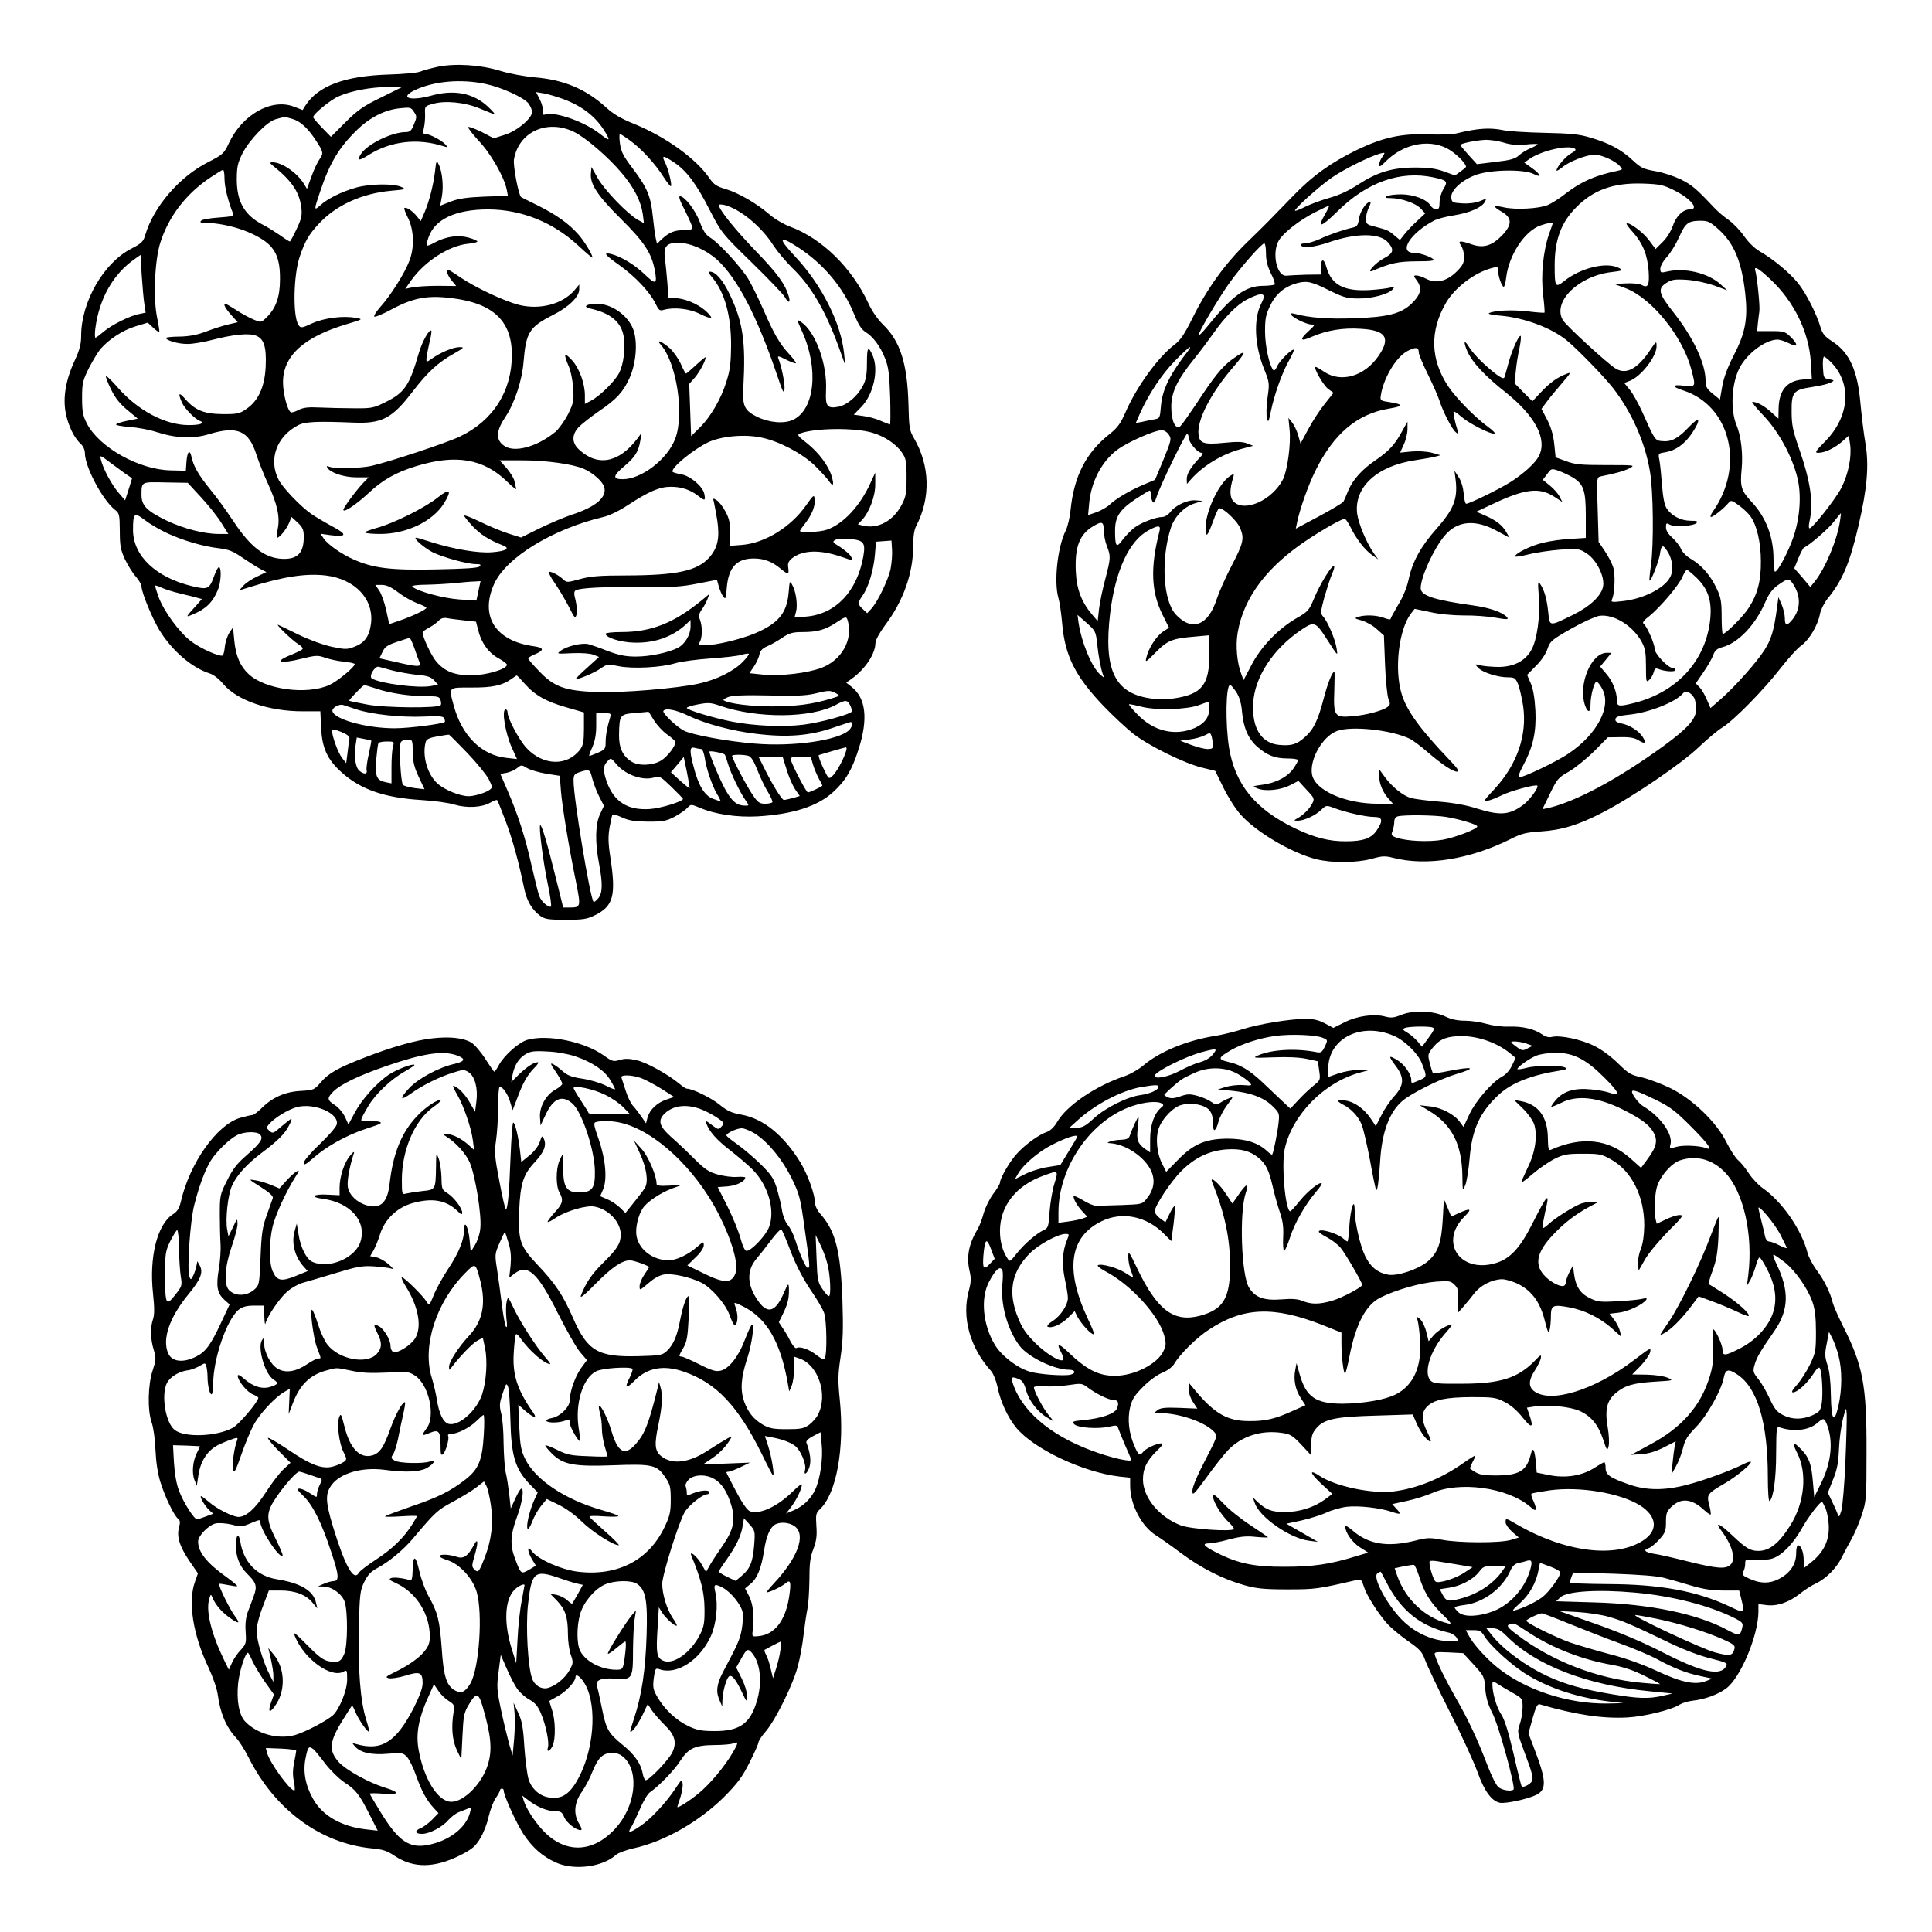 <?xml version="1.0" standalone="no"?>
<!DOCTYPE svg PUBLIC "-//W3C//DTD SVG 20010904//EN"
 "http://www.w3.org/TR/2001/REC-SVG-20010904/DTD/svg10.dtd">
<svg version="1.0" xmlns="http://www.w3.org/2000/svg"
 width="1024pt" height="1024pt" viewBox="0 0 1024 1024"
 preserveAspectRatio="xMidYMid meet">
<g transform="translate(0,1024) scale(0.1,-0.1)"
fill="#000000" stroke="none">
<path d="M2320 9886 c-36 -8 -78 -19 -94 -26 -16 -6 -91 -13 -165 -15 -232 -7
-374 -59 -442 -164 l-15 -24 -47 18 c-118 45 -273 -42 -344 -194 -26 -55 -31
-60 -113 -102 -150 -77 -286 -235 -330 -384 -10 -36 -20 -45 -76 -74 -146 -76
-264 -282 -264 -462 0 -43 -8 -74 -35 -132 -47 -102 -63 -197 -46 -279 13 -66
45 -130 80 -162 12 -11 21 -31 21 -48 0 -72 93 -247 158 -299 25 -19 26 -25
27 -112 0 -79 4 -100 27 -151 16 -32 41 -74 58 -92 16 -19 30 -42 30 -52 0
-31 56 -168 95 -232 66 -108 170 -198 265 -229 21 -6 51 -29 73 -56 73 -87
240 -145 421 -145 l94 0 4 -87 c5 -108 33 -169 109 -237 100 -90 226 -134 419
-146 69 -4 150 -15 180 -25 65 -19 145 -15 189 11 17 10 33 16 36 13 3 -3 23
-53 45 -111 37 -98 70 -219 99 -360 13 -63 41 -110 84 -142 25 -18 43 -21 135
-21 94 0 113 3 157 25 96 48 111 103 80 306 -12 77 -12 112 -4 159 6 33 13 63
15 67 2 4 26 -3 52 -15 37 -17 67 -21 137 -22 78 0 96 3 140 26 28 15 58 36
68 47 19 20 19 20 63 2 82 -36 200 -53 309 -47 187 11 318 53 401 129 66 60
100 117 135 228 51 159 39 270 -38 330 l-28 22 30 21 c71 51 124 131 125 188
0 16 21 54 51 95 97 129 149 276 149 418 0 51 5 87 16 108 78 150 73 320 -12
466 -24 41 -26 55 -29 181 -6 213 -43 332 -134 420 -29 28 -60 73 -78 113 -88
189 -246 344 -416 407 -32 12 -81 40 -108 64 -70 60 -165 115 -233 135 -48 14
-63 24 -86 58 -72 104 -230 218 -398 287 -70 28 -112 53 -150 88 -107 97 -222
146 -377 159 -55 5 -138 20 -185 35 -105 32 -238 40 -330 21z m254 -91 c85
-18 201 -71 227 -103 10 -14 19 -34 19 -45 0 -34 -79 -101 -144 -121 l-59 -19
-63 33 c-34 17 -67 29 -72 27 -4 -3 20 -35 54 -72 64 -66 137 -194 150 -261
l6 -32 -123 -4 c-95 -4 -137 -10 -179 -26 -30 -12 -56 -22 -56 -22 -1 0 3 21
8 48 10 53 2 135 -17 171 -11 23 -13 20 -19 -35 -9 -76 -31 -161 -56 -220
l-20 -46 -21 26 c-22 28 -57 51 -66 43 -2 -3 6 -25 18 -49 33 -64 37 -158 9
-230 -24 -65 -101 -187 -156 -247 -20 -23 -34 -45 -30 -49 4 -4 47 14 95 40
110 59 187 74 313 58 220 -26 320 -120 321 -298 1 -194 -99 -352 -276 -436
-71 -34 -376 -135 -471 -156 -56 -12 -192 -15 -220 -4 -14 5 -17 4 -11 -5 16
-27 89 -51 154 -51 l65 0 -31 -32 c-40 -43 -103 -129 -103 -140 0 -18 67 27
133 88 74 70 145 110 252 143 211 65 358 40 483 -82 29 -29 51 -45 48 -37 -2
8 -7 27 -10 43 -4 15 -23 45 -42 67 l-36 40 120 0 c125 0 263 -19 324 -44 47
-20 97 -63 109 -93 21 -56 -41 -110 -176 -153 -38 -13 -113 -45 -167 -71 l-96
-48 -67 21 c-37 12 -105 40 -151 63 -46 22 -84 37 -84 32 0 -4 20 -29 44 -55
42 -45 90 -75 160 -102 43 -16 20 -31 -56 -37 -72 -6 -201 16 -317 52 -42 14
-80 25 -85 25 -20 0 41 -53 87 -77 55 -27 184 -63 231 -63 23 0 27 -3 18 -12
-9 -9 -78 -13 -231 -16 -240 -5 -332 6 -437 53 -66 29 -138 80 -159 112 l-16
24 50 -7 c89 -12 94 3 16 44 -39 21 -90 51 -115 68 -56 39 -152 139 -173 181
-55 106 -12 229 103 289 36 19 98 22 295 14 150 -6 204 22 314 167 79 102 133
152 219 200 52 30 55 33 27 33 -33 0 -100 -28 -146 -61 -27 -19 -29 -19 -29
-2 0 10 7 47 15 82 9 35 14 66 11 68 -10 11 -49 -58 -67 -121 -49 -170 -75
-208 -177 -258 -62 -31 -73 -33 -167 -32 -55 0 -136 2 -180 4 -62 3 -87 0
-113 -13 -18 -10 -37 -15 -41 -12 -18 11 -41 100 -41 159 0 139 109 239 335
307 90 27 90 27 52 34 -67 13 -169 0 -233 -29 -54 -25 -60 -26 -71 -10 -32 43
-28 267 6 365 28 82 48 116 100 172 91 99 229 162 385 176 78 7 80 8 51 21
-42 18 -169 16 -240 -5 -75 -21 -152 -60 -187 -93 -35 -32 -35 -26 1 79 49
145 97 226 191 318 69 68 149 109 229 117 55 6 60 5 75 -19 16 -23 16 -28 0
-66 -13 -34 -21 -41 -43 -41 -73 0 -203 -63 -237 -115 -25 -38 -12 -40 42 -5
115 72 258 89 394 45 23 -7 24 -6 11 9 -18 21 -84 56 -106 56 -14 0 -15 6 -8
33 4 17 7 51 6 73 -2 41 -1 42 43 54 64 18 167 8 244 -24 36 -15 72 -29 80
-32 8 -3 -7 15 -33 40 -78 73 -180 93 -302 59 -110 -30 -170 -12 -89 28 102
49 246 62 378 34z m-553 -71 c-97 -47 -126 -68 -191 -133 l-76 -76 -47 48
c-26 27 -47 52 -47 56 0 17 93 93 136 111 66 29 169 48 259 49 l79 1 -113 -56z
m967 -10 c101 -38 172 -94 221 -176 27 -46 22 -47 -27 -9 -80 64 -233 119
-289 105 -17 -5 -20 -2 -16 18 2 12 -5 40 -16 61 l-20 39 42 -7 c23 -4 70 -18
105 -31z m-1439 -104 c43 -12 84 -50 127 -117 39 -60 40 -66 15 -101 -10 -15
-29 -55 -41 -90 l-23 -63 -17 28 c-37 59 -118 114 -167 113 -15 -1 -14 -4 7
-21 98 -79 137 -138 147 -219 5 -41 1 -59 -25 -114 -17 -36 -33 -66 -36 -66
-3 0 -27 15 -53 34 -27 18 -66 43 -88 54 -98 50 -139 121 -140 237 0 69 4 89
29 140 36 72 130 170 177 183 45 13 49 14 88 2z m1493 -69 c62 -30 184 -135
254 -219 65 -77 101 -148 111 -217 l6 -48 -34 19 c-54 31 -175 156 -211 220
l-33 59 -3 -33 c-6 -57 35 -119 159 -242 123 -122 162 -181 179 -270 15 -78 6
-82 -54 -23 -54 51 -125 94 -178 107 -44 10 -32 -5 44 -59 83 -59 162 -142
191 -202 19 -38 23 -42 46 -35 54 15 136 6 191 -22 29 -15 56 -24 59 -20 3 3
-11 21 -32 39 -43 37 -113 65 -162 65 l-32 0 -6 83 c-4 45 -9 102 -13 127 -8
65 9 84 74 83 62 -1 144 -37 202 -89 108 -98 213 -300 321 -619 28 -84 34 -95
37 -68 3 29 -15 119 -33 164 -5 14 2 13 41 -7 26 -13 50 -22 52 -19 3 2 -13
24 -35 48 -51 55 -81 107 -137 236 -25 57 -60 128 -78 159 -38 64 -155 192
-203 222 -24 15 -38 36 -55 81 -22 62 -81 139 -106 139 -9 0 0 -26 27 -77 21
-43 39 -83 39 -90 0 -9 -15 -13 -46 -13 -50 0 -76 -11 -116 -47 l-26 -25 -7
32 c-4 17 -10 68 -15 113 -10 105 -30 153 -105 252 -51 67 -63 90 -69 133 -4
29 -4 52 0 52 3 0 28 -16 55 -36 59 -43 131 -121 176 -192 19 -30 37 -52 39
-49 7 7 -15 96 -32 128 -19 37 -9 37 49 -2 65 -43 118 -113 189 -253 62 -120
64 -123 223 -278 89 -87 168 -169 175 -183 18 -33 31 -32 21 3 -19 66 -60 122
-175 241 -109 113 -196 221 -196 244 0 4 12 4 28 1 82 -20 196 -112 262 -216
21 -32 65 -84 97 -116 101 -97 175 -223 245 -412 l38 -105 -6 60 c-16 162
-119 366 -261 517 -92 98 -86 114 17 47 133 -86 240 -213 296 -352 24 -58 40
-84 62 -97 40 -25 79 -77 104 -142 17 -43 22 -81 26 -200 2 -82 2 -148 -1
-148 -2 0 -24 9 -48 19 -24 11 -66 23 -94 26 l-50 7 41 42 c64 67 92 194 60
270 -24 56 -31 48 -31 -37 0 -64 -5 -91 -22 -123 -29 -55 -84 -101 -129 -110
-59 -11 -70 2 -66 83 8 143 -56 316 -133 367 -23 15 -23 15 5 -48 91 -199 69
-416 -46 -471 -47 -22 -125 -16 -190 15 -69 34 -80 58 -74 159 13 239 -2 343
-71 488 -37 78 -76 123 -106 123 -10 0 -6 -10 13 -32 65 -78 99 -200 99 -358
-1 -91 -5 -131 -24 -190 -28 -93 -85 -191 -144 -248 l-44 -44 -5 139 -5 138
30 34 c26 31 57 88 57 107 0 4 -22 -14 -50 -40 -27 -25 -51 -46 -54 -46 -3 0
-15 22 -27 50 -12 27 -39 66 -60 85 -41 36 -75 49 -47 18 84 -95 126 -368 77
-498 -40 -108 -179 -215 -278 -215 -56 0 -53 18 9 70 56 47 74 76 84 135 l6
40 -22 -30 c-98 -129 -211 -150 -310 -57 -39 36 -38 81 3 122 18 17 64 53 103
80 93 63 129 102 162 175 36 78 45 194 20 260 -29 75 -115 135 -193 135 -53 0
-77 -16 -37 -25 110 -24 168 -72 180 -151 9 -64 -1 -144 -24 -190 -23 -45
-103 -124 -150 -148 l-32 -17 0 45 c0 62 -28 140 -66 184 -17 20 -35 34 -38
31 -3 -3 4 -28 16 -55 13 -29 23 -78 26 -122 4 -66 2 -78 -27 -137 -18 -35
-48 -77 -67 -94 -101 -82 -223 -114 -276 -71 -42 32 -38 78 12 152 48 73 88
194 95 291 13 156 31 184 155 247 84 42 140 97 140 136 l0 26 -24 -29 c-63
-75 -184 -107 -296 -79 -78 20 -227 90 -309 145 -33 23 -62 41 -65 41 -14 0
-4 -31 18 -57 l24 -29 -97 1 c-53 0 -113 -4 -135 -8 l-38 -8 33 47 c73 101
200 182 300 192 27 2 49 8 49 12 0 4 -20 13 -45 20 -56 16 -120 7 -180 -25
-49 -26 -51 -25 -34 26 33 97 144 149 317 149 176 -1 341 -67 475 -190 42 -39
77 -69 77 -65 0 17 -45 90 -77 125 -50 56 -115 102 -213 151 -47 23 -86 43
-88 44 -14 12 -43 166 -38 199 24 146 174 216 318 147z m-1852 -250 c0 -41 19
-118 45 -182 5 -14 -6 -17 -76 -22 -45 -3 -86 -10 -92 -16 -8 -8 -6 -11 9 -11
106 -2 220 -32 305 -83 77 -46 104 -102 103 -217 0 -95 -22 -155 -73 -204 -27
-26 -28 -26 -66 -10 -22 9 -63 31 -92 50 -29 19 -56 34 -58 34 -14 0 -1 -24
30 -59 l35 -39 -52 -12 c-29 -7 -82 -24 -118 -38 -45 -17 -87 -25 -137 -26
-40 0 -73 -4 -73 -7 0 -14 68 -33 115 -32 27 0 87 10 132 22 113 29 195 37
232 21 41 -17 54 -62 49 -165 -5 -105 -39 -179 -100 -221 -38 -27 -49 -29
-127 -29 -99 1 -147 20 -199 80 -34 39 -40 33 -18 -18 13 -31 70 -90 98 -99
28 -11 -5 -22 -65 -21 -122 1 -266 77 -373 199 -31 36 -59 63 -62 60 -3 -3 9
-35 27 -71 23 -47 48 -77 87 -109 l54 -45 -55 -11 c-30 -6 -57 -15 -60 -19 -2
-5 30 -11 73 -14 42 -3 106 -15 142 -27 102 -33 194 -37 278 -11 150 45 211
19 251 -109 13 -39 40 -108 61 -153 50 -109 65 -179 52 -240 -5 -26 -6 -47 -3
-47 13 0 49 45 63 78 l13 32 33 -30 c27 -26 32 -38 32 -76 0 -85 -33 -119
-113 -116 -94 4 -169 62 -261 201 -35 53 -89 128 -121 166 -63 78 -89 123
-100 173 -9 44 -23 29 -27 -28 l-3 -45 -80 2 c-168 3 -380 122 -445 249 -21
41 -25 63 -25 135 0 78 3 91 37 160 21 40 49 86 62 101 46 52 118 98 183 118
l66 20 29 -27 c15 -14 30 -25 32 -22 2 2 -3 36 -11 74 -22 103 -13 307 17 400
44 137 134 255 260 341 36 24 68 44 72 44 5 0 8 -22 8 -49z m-425 -662 l7 -46
-33 -7 c-50 -9 -150 -59 -191 -95 -20 -17 -39 -31 -42 -31 -4 0 -4 21 -1 48
21 160 94 289 210 370 l30 21 6 -107 c4 -59 10 -128 14 -153z m3860 -683 c66
-20 125 -60 155 -104 22 -32 25 -46 25 -132 0 -82 -3 -102 -25 -144 -45 -87
-127 -131 -206 -112 l-27 7 21 22 c40 43 72 128 71 192 l0 60 -25 -54 c-55
-123 -146 -220 -233 -249 -34 -12 -141 -17 -141 -6 0 3 13 22 29 42 36 47 53
92 49 127 -3 25 -6 23 -46 -34 -80 -114 -217 -199 -338 -209 l-64 -5 0 68 c0
53 -5 77 -25 114 -14 26 -35 53 -47 60 -19 12 -20 11 -14 -11 3 -12 11 -57 18
-98 13 -91 2 -144 -42 -194 -64 -72 -171 -95 -440 -96 -142 0 -189 -4 -245
-19 -68 -19 -71 -19 -90 -2 -23 22 -59 41 -75 41 -6 0 7 -27 30 -60 22 -32 56
-89 75 -126 32 -63 34 -65 41 -40 3 14 1 47 -5 73 -10 36 -9 48 0 54 22 13
147 20 349 17 163 -1 212 2 297 19 l103 20 10 -36 c6 -20 16 -44 24 -54 12
-15 14 -9 18 47 9 109 52 156 144 156 53 0 97 -17 140 -53 41 -34 47 -34 42 4
-4 23 1 34 20 50 56 44 147 47 261 8 67 -23 64 -23 51 2 -6 11 -32 33 -56 49
-42 26 -44 29 -26 39 13 7 45 8 81 4 69 -7 79 -20 67 -91 -33 -187 -147 -307
-303 -320 l-62 -5 8 30 c10 35 0 109 -20 143 -13 24 -14 22 -19 -40 -9 -110
-55 -165 -181 -218 -79 -32 -205 -62 -264 -62 -32 0 -35 2 -25 19 13 25 13 82
0 116 -8 21 -6 32 10 55 11 15 24 40 30 55 l10 27 -41 -34 c-148 -121 -268
-168 -426 -168 -46 0 -83 -4 -83 -9 0 -20 77 -45 148 -47 108 -4 203 29 275
94 l27 26 0 -35 c0 -43 -30 -94 -68 -113 -49 -25 -148 -46 -221 -46 -55 0 -89
7 -149 29 -42 17 -89 33 -104 37 -35 8 -115 -11 -146 -35 -23 -17 -22 -17 60
-13 50 2 95 -1 113 -8 l30 -12 -65 -59 c-36 -32 -62 -59 -59 -59 19 0 99 34
131 56 35 24 38 25 97 13 76 -15 226 -7 301 16 30 9 114 20 185 25 72 5 145
13 164 19 19 6 37 8 40 6 2 -3 -12 -23 -33 -44 -48 -49 -139 -94 -231 -114
-117 -26 -408 -50 -545 -45 -166 7 -223 27 -302 110 -32 33 -58 63 -58 67 0 5
13 14 30 21 56 23 56 37 -2 45 -202 28 -285 158 -210 328 62 141 310 293 580
357 31 7 85 33 130 63 112 73 168 97 228 97 56 0 104 -16 147 -50 33 -26 37
-24 30 12 -8 40 -74 96 -123 104 -22 4 -42 10 -45 13 -12 20 112 121 191 158
71 32 194 43 283 23 93 -20 212 -83 279 -147 32 -32 66 -69 75 -82 22 -33 29
-23 16 21 -15 56 -68 128 -131 178 -52 41 -55 46 -36 53 79 29 293 31 383 3z
m-3947 -226 l22 -15 -18 -58 -19 -59 -35 41 c-36 42 -82 127 -93 174 -7 27 -6
27 56 -20 36 -26 74 -55 87 -63z m387 -115 c39 -42 88 -103 108 -136 l37 -59
-50 0 c-78 0 -186 28 -275 70 -106 51 -135 80 -135 136 0 72 -3 70 128 67
l117 -2 70 -76z m-179 -191 c84 -39 193 -71 276 -80 49 -6 73 -15 122 -49 34
-23 76 -50 95 -60 l33 -17 -48 -23 c-27 -12 -60 -34 -73 -48 l-23 -26 48 15
c186 58 303 76 410 64 157 -19 258 -127 240 -258 -9 -65 -34 -99 -85 -119 -41
-16 -50 -16 -122 -1 -46 10 -118 36 -176 64 -54 26 -102 50 -108 52 -20 9 71
-80 103 -100 19 -11 30 -24 25 -29 -5 -5 -35 -20 -68 -33 -85 -35 -48 -45 61
-18 78 19 88 20 127 6 23 -8 68 -18 99 -21 32 -3 58 -9 58 -13 0 -16 -94 -93
-135 -111 -121 -54 -342 -23 -428 59 -44 41 -67 95 -75 175 l-7 72 -19 -28
c-10 -15 -21 -48 -24 -72 -2 -25 -8 -47 -11 -49 -15 -9 -117 36 -167 74 -63
47 -145 159 -174 237 -11 31 -19 57 -17 59 2 2 17 -3 34 -11 17 -8 61 -22 99
-31 38 -9 79 -19 92 -23 l22 -6 -27 -31 c-61 -67 -62 -68 -20 -50 68 28 105
64 132 130 16 38 20 112 7 120 -5 3 -16 -17 -26 -44 -26 -73 -34 -77 -117 -57
-192 46 -313 160 -314 297 0 91 6 97 62 54 27 -21 80 -52 119 -70z m3834 -191
c-13 -58 -68 -173 -103 -211 l-21 -22 -23 22 c-28 26 -28 32 -3 69 32 43 60
136 67 216 l6 72 41 3 41 3 3 -48 c2 -27 -2 -73 -8 -104z m-2184 -114 l-11
-52 -91 6 c-85 6 -222 43 -249 68 -5 5 25 10 75 10 47 1 117 5 155 9 39 4 84
8 101 8 l31 2 -11 -51z m-425 -9 c30 -23 75 -48 102 -58 26 -9 47 -20 47 -23
0 -10 -72 -44 -141 -68 l-56 -19 -16 74 c-9 41 -26 88 -37 104 l-21 30 34 0
c25 0 50 -11 88 -40z m348 -148 l64 -7 12 -47 c17 -67 56 -120 109 -148 25
-14 45 -29 43 -35 -8 -24 -112 -54 -187 -54 -89 -1 -141 19 -187 72 -26 30
-73 129 -73 155 0 4 16 16 35 26 19 10 42 27 51 37 11 12 25 16 43 13 14 -3
55 -8 90 -12z m2035 -4 c27 -101 -34 -208 -141 -248 -75 -28 -213 -44 -305
-36 l-76 8 23 34 c13 19 27 48 30 65 5 21 16 33 42 44 19 8 55 28 79 45 38 25
55 30 107 30 78 0 121 12 177 49 55 36 56 36 64 9z m-2297 -145 c11 -32 23
-66 27 -75 11 -24 -13 -23 -125 3 l-88 20 16 33 c12 27 26 37 77 54 33 11 64
21 67 21 3 1 15 -25 26 -56z m-112 -118 c33 -8 90 -18 127 -22 52 -4 72 -11
89 -29 l21 -23 -37 -7 c-69 -13 -270 13 -314 40 -18 11 16 68 37 62 9 -3 44
-12 77 -21z m697 -70 c53 -60 113 -94 223 -125 l90 -26 0 -85 c0 -68 -4 -89
-20 -111 -68 -91 -197 -87 -285 8 -40 44 -100 157 -100 189 0 8 -4 15 -10 15
-23 0 -2 -128 35 -208 l25 -55 -55 6 c-133 14 -238 118 -281 280 -26 97 -29
93 94 93 111 -1 165 11 212 45 14 10 27 19 29 19 2 0 21 -20 43 -45z m-790
-24 c72 -25 178 -41 267 -41 62 0 70 -2 76 -21 4 -11 4 -24 0 -27 -16 -16
-288 -14 -384 3 -53 10 -98 19 -100 21 -4 3 70 80 80 83 3 0 31 -8 61 -18z
m2438 -25 c24 -14 24 -14 -29 -30 -99 -29 -176 -39 -306 -40 -114 0 -230 14
-259 32 -6 3 6 11 25 18 24 8 88 11 214 8 133 -4 196 -1 240 9 78 19 85 19
115 3z m77 -66 c6 -13 10 -27 7 -32 -10 -15 -167 -58 -256 -69 -107 -13 -256
-7 -377 16 -97 19 -241 62 -241 73 0 4 27 13 61 19 53 10 67 9 116 -8 198 -68
481 -66 613 5 52 28 61 28 77 -4z m-2617 -20 c82 -27 238 -43 355 -38 86 4
105 2 110 -10 3 -8 4 -16 3 -18 -12 -11 -189 -34 -267 -34 -150 0 -321 48
-329 91 -3 18 36 40 58 32 8 -3 40 -13 70 -23z m1762 -35 c86 -41 227 -79 353
-94 169 -21 290 -11 420 35 39 13 74 25 79 26 18 6 16 -22 -3 -41 -55 -55
-297 -90 -503 -72 -146 12 -328 46 -372 68 -39 19 -117 94 -110 105 11 17 65
7 136 -27z m-187 -21 c15 -25 47 -60 71 -77 24 -17 44 -35 44 -40 0 -22 -43
-78 -76 -98 -44 -27 -121 -30 -158 -5 -46 29 -66 74 -65 141 2 106 4 109 84
116 39 3 71 6 72 7 0 1 13 -19 28 -44z m-231 14 c-15 -48 -24 -94 -24 -131 0
-35 -3 -40 -42 -57 -24 -10 -44 -18 -45 -16 -2 2 6 23 17 47 13 30 20 66 20
112 l0 67 41 0 c37 0 40 -2 33 -22z m-1382 -115 c-2 -10 -7 -43 -10 -73 l-7
-55 -23 29 c-20 27 -52 113 -52 143 0 10 12 8 48 -6 35 -15 46 -24 44 -38z
m624 -73 c50 -52 101 -115 114 -139 21 -43 22 -45 4 -58 -21 -15 -79 -33 -110
-33 -46 0 -127 33 -165 67 -54 48 -82 148 -63 219 4 16 18 23 62 31 31 5 59
10 62 9 3 -1 46 -44 96 -96z m-508 65 c1 -1 -5 -33 -13 -70 -9 -38 -14 -77
-12 -87 6 -21 -12 -24 -36 -5 -22 15 -31 72 -23 132 l7 46 37 -7 c20 -4 38 -8
40 -9z m220 -60 c0 -51 7 -81 31 -132 l31 -66 -52 6 c-28 4 -56 11 -62 17 -12
12 -22 201 -12 225 3 8 18 15 34 15 28 0 29 0 30 -65z m-105 28 c-5 -16 -8
-65 -8 -111 l0 -84 -30 6 c-49 10 -58 30 -51 120 4 44 9 83 12 88 3 4 23 8 45
8 38 0 39 -1 32 -27z m1633 -13 c7 0 15 -20 19 -45 8 -58 39 -148 65 -193 12
-19 20 -36 18 -37 -2 -2 -20 4 -41 12 -44 18 -76 71 -101 170 -23 87 -21 107
7 99 12 -3 27 -6 33 -6z m768 -12 c-12 -42 -52 -113 -72 -131 -20 -18 -20 -17
-50 45 -16 35 -26 64 -22 66 14 5 135 40 143 41 5 0 5 -9 1 -21z m-643 -17 c3
-3 11 -26 18 -51 15 -50 63 -150 93 -192 19 -28 19 -28 -1 -28 -44 0 -70 20
-105 82 -30 54 -86 187 -86 204 0 7 73 -7 81 -15z m125 -7 c15 -4 29 -26 49
-77 15 -39 40 -91 56 -116 15 -25 25 -49 23 -53 -3 -4 -20 -8 -39 -8 -29 0
-39 7 -65 46 -30 43 -110 194 -110 208 0 7 58 8 86 0z m-311 -172 c-1 -1 -24
17 -51 41 l-48 44 34 40 34 41 17 -81 c9 -45 15 -83 14 -85z m514 100 c11 -38
32 -85 45 -105 l25 -36 -37 -11 c-20 -5 -42 -10 -47 -10 -11 0 -63 84 -109
178 l-26 52 64 0 64 0 21 -68z m140 26 c7 -24 22 -58 32 -77 11 -18 19 -35 17
-36 -9 -8 -68 -35 -76 -35 -9 0 -92 161 -92 179 0 7 21 11 53 11 l54 0 12 -42z
m-1042 2 c47 -56 136 -88 196 -72 34 10 37 8 96 -49 34 -33 61 -61 61 -63 0
-14 -117 -50 -176 -54 -118 -8 -191 39 -229 147 -19 56 -19 80 2 103 21 23 20
23 50 -12z m-371 -51 l71 -11 6 -80 c7 -83 41 -293 81 -488 25 -126 24 -130
-34 -130 l-35 0 -38 153 c-46 186 -77 291 -84 283 -8 -8 15 -191 41 -315 13
-61 20 -114 16 -116 -12 -7 -51 26 -61 54 -6 14 -24 87 -41 161 -34 154 -73
273 -128 400 l-38 88 33 6 c19 4 44 15 56 25 22 18 24 18 53 0 16 -10 62 -23
102 -30z m243 -25 c7 -26 23 -69 37 -96 l25 -49 -20 -43 c-26 -52 -28 -149 -6
-263 20 -106 19 -156 -4 -184 -11 -13 -22 -22 -25 -19 -18 18 -106 549 -106
641 0 32 4 37 33 47 51 16 54 15 66 -34z"/>
<path d="M2320 7603 c-69 -55 -234 -137 -323 -161 -37 -10 -65 -21 -61 -25 4
-4 40 -7 80 -7 139 0 278 67 337 162 44 71 32 83 -33 31z"/>
<path d="M7800 9550 c-25 -4 -61 -12 -80 -17 -19 -5 -87 -8 -151 -5 -141 5
-238 -16 -376 -82 -138 -67 -238 -139 -340 -245 -121 -125 -133 -138 -244
-246 -115 -112 -210 -243 -286 -396 -44 -89 -67 -123 -97 -145 -87 -66 -201
-222 -261 -360 -25 -58 -42 -81 -83 -114 -126 -99 -190 -224 -208 -405 -4 -38
-15 -86 -25 -106 -44 -88 -64 -273 -39 -359 6 -19 15 -81 20 -138 15 -169 70
-278 219 -434 52 -54 124 -121 160 -149 84 -64 265 -153 359 -177 l73 -18 44
-90 c24 -49 64 -112 90 -141 81 -92 270 -204 401 -237 83 -21 213 -20 295 2
56 16 71 16 114 5 176 -45 406 -8 622 100 57 29 82 35 158 40 113 7 203 35
330 101 157 81 417 258 509 346 44 42 101 90 126 105 61 38 220 200 308 314
40 51 89 106 110 120 42 31 87 107 98 166 4 22 22 58 39 80 81 99 119 190 165
387 47 201 57 322 37 439 -9 52 -20 146 -26 209 -15 176 -58 271 -149 330 -39
25 -52 40 -62 73 -22 74 -76 181 -119 235 -45 56 -131 128 -206 171 -26 15
-60 49 -82 81 -21 30 -58 68 -82 85 -24 16 -60 47 -80 69 -91 97 -114 116
-174 146 -36 17 -96 37 -135 43 -62 11 -75 17 -120 59 -59 55 -124 90 -224
119 -59 18 -105 22 -243 25 -93 2 -192 8 -218 14 -54 11 -101 11 -167 0z m171
-66 c38 -12 72 -14 116 -10 35 4 63 4 63 1 0 -2 -17 -12 -37 -20 -21 -9 -49
-26 -63 -39 -20 -18 -45 -25 -123 -34 l-99 -12 -43 47 c-24 27 -44 51 -45 54
0 9 85 26 136 28 22 0 65 -6 95 -15z m-304 -29 c43 -22 103 -79 103 -99 0 -2
-13 -14 -29 -25 l-29 -21 -58 21 c-44 16 -83 21 -154 21 -120 0 -200 -24 -303
-91 -49 -32 -101 -56 -152 -70 -42 -12 -99 -33 -127 -47 -27 -14 -52 -23 -54
-21 -8 7 133 134 197 177 65 45 204 113 253 126 29 7 29 7 13 -17 -10 -13 -17
-32 -17 -42 0 -14 8 -10 35 18 92 91 222 119 322 70z m680 -3 c8 -5 2 -13 -20
-25 -29 -16 -77 -72 -77 -91 0 -4 13 4 30 17 36 31 129 67 172 67 37 0 108
-32 133 -60 17 -18 16 -19 -11 -25 -117 -24 -193 -57 -276 -121 -31 -25 -74
-52 -95 -61 -46 -19 -171 -26 -232 -12 -58 13 -62 6 -12 -23 56 -32 57 -69 2
-126 -54 -55 -98 -68 -158 -48 -66 23 -78 21 -59 -6 9 -12 16 -39 16 -60 0
-31 -7 -45 -39 -77 -52 -52 -110 -66 -161 -39 -19 10 -43 18 -53 18 -16 0 -16
-2 4 -29 28 -39 19 -74 -30 -121 -56 -53 -126 -71 -306 -77 -136 -5 -238 3
-314 24 -17 4 -22 3 -17 -6 11 -17 82 -51 108 -51 20 0 18 -3 -15 -34 -52 -47
-46 -59 16 -31 79 34 165 49 263 42 130 -8 156 -48 91 -143 -74 -108 -198
-145 -288 -85 -24 17 -45 28 -47 26 -9 -9 43 -98 68 -117 l28 -20 -46 -58
c-26 -32 -65 -92 -88 -135 l-41 -76 -12 43 c-7 24 -21 54 -32 68 l-20 25 6
-61 c8 -76 -11 -216 -35 -265 -57 -110 -203 -176 -261 -118 -22 22 -23 63 -3
127 6 22 5 23 -15 10 -59 -36 -131 -187 -131 -275 0 -57 9 -49 40 35 12 34 26
65 30 67 17 10 98 -65 114 -106 22 -54 16 -79 -49 -203 -29 -56 -63 -132 -76
-171 -45 -141 -131 -174 -216 -83 -69 73 -81 294 -27 461 20 60 71 112 126
129 l43 13 -37 3 c-43 4 -107 -25 -136 -63 -11 -14 -29 -25 -41 -25 -34 0
-114 -30 -149 -57 -18 -14 -46 -43 -62 -64 -33 -46 -40 -37 -40 48 0 74 24
111 109 168 38 25 71 45 75 45 3 0 6 -10 6 -22 0 -13 4 -29 9 -37 6 -10 12 -3
21 25 18 58 152 334 162 334 4 0 8 -9 8 -19 0 -25 47 -81 68 -81 12 0 8 -9
-15 -32 -45 -49 -63 -80 -63 -108 l1 -25 22 25 c67 75 169 136 276 163 l53 14
-30 12 c-24 10 -54 11 -123 4 -111 -11 -133 -3 -137 49 -6 75 68 218 185 353
75 87 72 97 -8 39 -52 -38 -97 -94 -192 -240 -37 -55 -73 -106 -81 -113 -26
-21 -48 28 -48 104 1 78 31 141 123 255 33 41 77 100 98 130 64 92 129 157
183 184 82 41 103 34 73 -23 -42 -81 -36 -221 15 -347 29 -72 29 -76 18 -153
-6 -43 -7 -92 -3 -107 7 -26 9 -22 21 36 18 88 59 204 96 269 16 29 28 55 26
57 -9 8 -76 -58 -88 -86 -7 -17 -16 -27 -20 -23 -22 24 -44 125 -45 203 0 73
4 93 28 141 30 63 77 101 144 119 52 13 77 7 176 -43 68 -33 88 -39 146 -39
73 -1 161 23 183 49 12 15 10 16 -12 9 -14 -4 -61 -10 -105 -13 -141 -9 -208
26 -235 122 -14 50 -30 45 -30 -10 l0 -30 -77 -1 c-43 -1 -89 -4 -103 -5 -53
-8 -81 122 -41 188 26 42 110 107 193 149 37 19 70 34 72 34 3 0 -6 -19 -19
-42 -46 -80 -26 -76 63 11 157 156 334 218 509 181 74 -16 78 -21 54 -61 -12
-19 -21 -51 -21 -71 0 -30 -4 -38 -18 -38 -9 0 -23 9 -30 21 -21 33 -90 59
-157 59 -33 0 -67 -5 -75 -10 -11 -7 -6 -10 21 -10 55 0 133 -27 159 -55 l24
-26 -45 -42 c-25 -23 -55 -55 -67 -71 l-22 -28 -30 25 c-31 26 -35 28 -107 47
-39 10 -43 14 -43 41 0 16 7 43 15 59 9 17 12 30 7 30 -20 0 -54 -51 -59 -89
-5 -34 -10 -42 -32 -47 -49 -11 -126 -37 -176 -61 -27 -12 -63 -23 -78 -23
-16 0 -26 -4 -22 -10 11 -17 68 -11 146 15 147 51 273 51 316 0 34 -39 29 -57
-22 -84 -46 -24 -98 -83 -59 -66 96 41 133 49 231 50 76 0 99 3 90 11 -16 15
-74 34 -102 34 -87 0 -19 107 110 173 17 8 63 20 103 26 81 13 146 41 162 71
10 18 9 19 -26 4 -21 -9 -58 -14 -92 -12 -53 3 -57 5 -60 30 -4 37 51 90 125
119 75 30 258 34 311 7 45 -23 40 -4 -8 31 l-41 29 28 20 c64 44 205 76 240
54z m527 -221 c87 -43 135 -101 82 -101 -36 0 -73 -36 -90 -88 -10 -28 -32
-64 -54 -85 l-37 -37 -35 47 c-31 42 -108 99 -119 88 -2 -3 13 -23 34 -46 52
-58 77 -121 83 -205 5 -77 -3 -93 -38 -74 -11 6 -48 10 -83 8 l-62 -3 62 -23
c138 -53 302 -256 347 -429 25 -95 25 -94 -41 -87 -63 7 -64 -5 -3 -25 251
-80 330 -400 158 -643 -11 -16 -15 -28 -9 -28 11 0 69 46 91 73 15 17 17 17
56 -11 23 -17 51 -43 62 -59 34 -47 55 -140 55 -238 1 -104 -18 -175 -64 -246
-28 -45 -122 -139 -138 -139 -3 0 -6 42 -6 93 0 78 -4 101 -26 147 -32 69 -79
123 -134 156 -25 14 -48 37 -55 54 -7 17 -28 43 -46 60 -22 19 -34 38 -34 55
0 23 2 25 21 14 26 -14 125 -7 141 9 9 9 1 12 -32 12 -51 0 -100 26 -126 65
-12 18 -20 59 -25 124 -4 53 -10 113 -14 133 -7 35 -6 35 32 41 54 9 102 43
141 101 51 77 41 94 -18 31 -57 -60 -92 -78 -141 -73 -37 3 -38 5 -104 153
-20 44 -49 97 -66 118 l-30 37 28 11 c60 22 143 129 143 183 0 30 -1 30 -34
-20 -67 -99 -126 -131 -182 -98 -41 24 -265 229 -281 258 -56 97 84 234 259
254 59 7 61 9 40 21 -64 35 -202 3 -292 -69 -47 -37 -50 -31 -50 83 0 136 34
227 113 307 92 94 199 132 354 127 91 -3 109 -7 167 -36z m235 -207 c82 -74
122 -170 141 -338 15 -135 1 -210 -60 -328 -34 -66 -54 -120 -62 -167 l-12
-69 -38 31 c-31 25 -38 37 -38 67 0 93 -64 229 -170 364 -80 101 -86 126 -37
157 27 17 43 20 107 16 44 -3 104 -16 145 -30 l70 -26 -39 35 c-67 58 -187 86
-278 65 -36 -8 -38 -7 -38 15 0 13 15 41 35 62 19 21 48 68 64 104 34 76 48
87 112 88 42 0 52 -5 98 -46z m-879 33 c0 -1 -9 -28 -20 -58 -31 -90 -44 -220
-31 -324 6 -49 9 -90 7 -92 -2 -2 -43 1 -92 7 -85 9 -174 5 -202 -10 -8 -4 19
-10 60 -13 127 -11 270 -64 353 -132 54 -44 195 -189 243 -250 99 -127 170
-285 197 -443 18 -102 21 -390 5 -501 -6 -41 -9 -76 -7 -78 7 -7 49 101 55
140 7 51 16 54 42 11 26 -41 31 -101 11 -135 -32 -58 -141 -113 -250 -125 -61
-7 -64 -6 -56 12 14 34 17 131 5 168 -6 20 -26 58 -44 85 l-33 49 -5 171 c-6
169 -5 171 16 176 82 16 125 29 153 43 31 17 28 17 -125 17 -134 0 -165 3
-212 21 l-55 20 -7 69 c-5 47 -16 88 -37 129 l-31 59 27 36 c14 20 51 64 81
99 48 56 51 61 26 51 -49 -18 -89 -47 -137 -98 l-45 -48 -48 48 -47 48 7 63
c3 35 12 91 20 126 7 34 9 62 5 62 -11 0 -46 -78 -64 -145 -9 -33 -18 -66 -21
-74 -3 -10 -14 -6 -42 14 -56 42 -121 106 -144 143 -28 46 -34 33 -10 -22 26
-57 92 -129 204 -217 157 -126 220 -248 174 -337 -20 -38 -81 -93 -150 -137
-58 -37 -218 -115 -235 -115 -5 0 -11 24 -13 54 -3 32 -13 67 -27 87 l-22 34
7 -56 c10 -94 -13 -151 -101 -250 -85 -96 -129 -176 -149 -270 -9 -42 -29 -92
-55 -134 -22 -38 -41 -72 -41 -76 0 -4 -17 -1 -37 7 -41 14 -94 16 -133 5 -23
-7 -22 -9 18 -20 24 -7 60 -27 80 -46 l37 -33 6 -154 c3 -84 12 -166 18 -183
11 -25 10 -31 -6 -43 -27 -19 -110 -42 -183 -48 -96 -9 -103 0 -98 133 2 57 2
103 1 103 -12 0 -36 -61 -57 -142 -31 -118 -54 -165 -101 -206 -43 -38 -70
-46 -136 -40 -94 9 -144 89 -137 220 7 139 106 290 257 391 65 44 74 41 128
-42 67 -104 64 -101 57 -56 -7 46 -47 141 -71 167 -15 17 -14 24 6 101 13 45
31 101 41 125 11 23 15 42 9 42 -14 0 -75 -100 -105 -174 -26 -61 -31 -68 -93
-103 -96 -56 -189 -152 -238 -248 l-42 -80 -11 30 c-24 61 -32 154 -20 222 32
188 157 352 374 495 90 59 177 108 194 108 4 0 17 -19 29 -42 30 -62 76 -122
114 -149 l34 -24 -23 32 c-39 55 -82 158 -89 212 -16 140 106 252 310 282 40
6 86 14 102 18 l30 8 -45 13 c-27 7 -69 10 -107 7 l-62 -6 19 42 c11 23 20 60
20 82 l0 40 -31 -55 c-37 -68 -68 -101 -139 -150 -71 -48 -120 -103 -144 -160
-10 -25 -21 -51 -25 -58 -3 -7 -62 -42 -129 -78 l-124 -66 7 34 c16 76 60 198
97 273 97 196 221 301 389 329 79 13 79 23 1 35 -43 6 -47 9 -44 31 13 94 82
209 143 240 43 22 59 20 59 -9 0 -10 22 -63 49 -117 27 -55 54 -117 61 -139
18 -57 65 -149 86 -166 15 -13 16 -12 9 11 -14 43 -24 94 -20 99 2 2 21 -11
42 -29 40 -35 156 -94 174 -88 6 2 -10 18 -35 36 -67 49 -169 152 -210 214
-95 143 -99 293 -12 443 48 81 149 158 239 183 35 10 37 9 37 -12 0 -29 20
-86 30 -86 4 0 10 21 13 48 14 120 98 248 182 277 38 13 65 18 65 12z m-1520
-160 c0 -37 8 -69 26 -106 15 -28 23 -55 20 -59 -4 -3 -33 -7 -64 -7 -91 -1
-162 -53 -296 -219 -21 -26 -40 -45 -43 -43 -6 7 103 193 163 277 61 85 171
210 185 210 5 0 9 -24 9 -53z m2674 -138 c125 -117 204 -279 214 -440 l5 -86
-52 -5 c-81 -8 -122 -58 -124 -153 l-1 -54 -39 35 c-36 33 -75 54 -99 54 -6 0
21 -33 60 -74 79 -83 150 -213 178 -326 23 -89 15 -211 -20 -315 -27 -79 -83
-185 -98 -185 -4 0 -8 31 -8 68 0 117 -40 221 -117 303 -54 58 -61 80 -52 172
8 79 -3 175 -26 231 -35 82 -28 222 15 306 39 76 137 149 200 150 14 0 42 -9
63 -20 47 -25 50 -7 6 36 -28 27 -36 29 -103 29 l-73 0 4 40 c2 22 6 51 8 65
4 26 -12 182 -21 213 -10 31 14 18 80 -44z m-3081 -371 c-102 -130 -143 -212
-150 -302 -5 -62 -6 -64 -37 -69 -17 -3 -46 -9 -63 -13 l-33 -6 21 48 c44 100
116 210 186 281 39 40 75 73 79 73 3 0 2 -6 -3 -12z m3404 -70 c109 -113 96
-285 -31 -415 -54 -55 -59 -63 -39 -63 35 0 85 24 126 59 l36 32 7 -47 c9 -64
-9 -156 -46 -229 -30 -59 -153 -215 -169 -215 -5 0 -5 17 0 38 22 97 6 208
-58 392 -30 86 -37 120 -37 186 -1 106 8 118 110 133 42 6 85 17 97 23 21 12
21 12 -8 18 -29 5 -30 7 -33 63 -2 31 1 57 6 57 4 0 22 -15 39 -32z m-3512
-382 c15 -22 13 -30 -28 -131 l-45 -108 -64 -27 c-74 -32 -142 -72 -178 -106
-14 -13 -45 -30 -69 -39 l-44 -15 6 65 c11 114 68 222 150 282 54 40 197 103
234 103 13 0 29 -10 38 -24z m2142 -227 c56 -35 68 -68 68 -202 l0 -118 -79
-5 c-44 -2 -109 -11 -145 -20 -64 -14 -151 -57 -151 -73 0 -4 33 1 73 11 39
10 116 21 169 25 94 6 99 5 139 -21 51 -34 94 -120 86 -172 -8 -50 -67 -107
-160 -153 -127 -62 -123 -63 -131 13 -7 70 -21 120 -43 151 -12 18 -13 9 -7
-65 8 -106 -9 -230 -39 -284 -33 -60 -94 -91 -177 -91 -36 1 -78 4 -95 9 -29
7 -29 7 -11 -13 23 -25 104 -51 158 -51 35 0 40 -3 54 -36 8 -20 20 -72 27
-116 22 -154 -32 -310 -151 -439 -60 -64 -63 -70 -36 -63 16 3 49 17 74 29 45
23 179 59 188 51 9 -9 -39 -74 -72 -100 -74 -56 -124 -60 -246 -22 -54 18
-126 31 -200 37 -63 5 -131 14 -150 19 -42 11 -102 59 -141 113 l-29 40 0 -37
c0 -40 20 -88 53 -123 l20 -23 -79 0 c-175 0 -334 71 -350 155 -14 79 55 201
131 230 77 30 294 6 390 -42 16 -9 57 -39 90 -68 78 -67 135 -105 158 -105 14
0 4 16 -41 63 -155 162 -226 260 -253 349 -40 131 -15 343 50 427 l19 24 82
-17 c48 -11 121 -18 178 -18 53 1 129 -5 169 -12 63 -11 71 -10 60 3 -21 25
-89 49 -172 61 -216 30 -285 53 -285 93 0 58 69 209 127 278 67 80 163 88 279
24 l65 -35 -18 31 c-21 36 -54 62 -115 88 l-43 19 85 40 c173 82 250 91 330
38 l41 -27 -15 29 c-8 16 -32 43 -52 59 l-37 30 23 30 c22 31 23 31 63 17 22
-8 55 -24 74 -35z m1416 -226 c-14 -102 -78 -255 -135 -326 l-23 -28 -42 50
-43 49 22 54 c12 29 26 55 30 56 28 12 129 99 158 137 19 25 36 45 37 45 1 0
-1 -17 -4 -37z m-3903 -55 c1 -24 8 -61 17 -83 21 -53 20 -64 -9 -175 -14 -52
-29 -123 -33 -158 l-7 -64 -29 34 c-57 67 -83 136 -87 229 -6 130 19 196 92
240 47 28 56 25 56 -23z m295 -5 c-49 -191 -44 -321 18 -444 l33 -66 -32 -21
c-35 -23 -77 -88 -88 -137 -7 -28 -4 -27 49 27 63 64 88 74 208 84 l77 7 0
-99 c0 -163 -39 -213 -184 -235 -45 -7 -87 -7 -133 0 -187 29 -244 153 -209
451 28 227 101 385 205 440 52 28 65 26 56 -7z m2849 -247 c64 -63 83 -131 68
-239 -30 -208 -178 -365 -397 -422 -84 -21 -95 -20 -95 11 0 47 -22 103 -56
142 l-33 39 30 36 30 37 -25 0 c-83 0 -153 -169 -115 -279 15 -41 29 -39 29 5
0 49 21 125 33 121 6 -2 19 -19 29 -38 51 -92 -25 -239 -177 -342 -59 -41
-238 -127 -263 -127 -8 0 -1 21 18 57 56 104 73 182 68 296 -4 70 -12 116 -25
146 l-19 44 46 47 c28 27 53 64 62 91 14 41 21 47 124 106 60 34 128 65 150
69 77 11 180 -52 227 -141 17 -32 21 -57 21 -127 0 -82 1 -86 17 -72 10 9 20
27 24 41 4 18 10 23 23 18 34 -14 92 -18 92 -6 0 6 -7 11 -15 11 -24 0 -95 75
-95 101 0 28 -43 123 -59 134 -8 4 3 19 30 39 57 46 156 162 176 208 9 21 20
38 24 38 4 0 28 -20 53 -44z m514 -38 c40 -66 34 -136 -15 -190 -24 -27 -33
-22 -33 16 0 18 -8 51 -17 72 l-17 39 -8 -60 c-16 -118 -30 -164 -67 -222 -44
-67 -151 -188 -230 -258 l-55 -48 -19 44 c-10 24 -27 54 -38 65 l-21 22 41 60
c23 33 46 74 52 91 8 24 20 33 48 41 84 22 175 118 227 238 20 46 38 70 68 91
53 38 60 38 84 -1z m-3693 -308 c7 -68 19 -133 31 -166 7 -18 7 -18 -15 1 -45
39 -100 173 -115 278 l-5 38 49 -43 c46 -41 48 -46 55 -108z m737 -257 c17
-27 27 -58 31 -106 8 -86 33 -143 82 -186 52 -45 93 -61 160 -61 30 0 55 -4
55 -9 0 -4 -10 -23 -23 -42 -30 -45 -91 -78 -164 -88 -58 -8 -58 -8 -28 -20
41 -17 123 -9 174 18 l43 22 43 -47 c42 -44 43 -48 30 -73 -14 -28 -48 -62
-80 -79 -19 -11 -19 -11 3 -12 33 0 93 27 124 57 27 26 28 26 70 10 61 -23
167 -47 211 -47 45 0 49 -19 14 -71 -28 -42 -71 -58 -162 -58 -89 -1 -168 19
-270 68 -211 101 -319 233 -351 429 -20 127 -17 332 6 332 4 0 18 -17 32 -37z
m2428 -33 c5 -10 10 -36 10 -58 0 -52 -43 -101 -173 -196 -242 -176 -470 -298
-617 -330 l-25 -5 40 82 c37 77 44 86 100 117 33 19 93 68 134 108 l73 74 68
1 c49 1 75 -4 95 -17 34 -22 43 -14 21 19 -21 32 -70 63 -114 71 -23 5 -32 11
-30 23 2 12 20 18 71 23 105 10 248 66 287 113 14 17 44 5 60 -25z m-2570 -50
c0 -52 -25 -85 -79 -109 -104 -44 -218 -17 -305 75 -25 26 -44 49 -42 51 1 2
32 -4 67 -13 77 -20 242 -15 304 9 55 21 55 21 55 -13z m19 -197 c1 -19 -4
-23 -29 -23 -16 0 -55 10 -87 22 l-58 22 51 7 c27 3 63 13 80 22 28 15 29 14
36 -6 3 -12 6 -32 7 -44z m1236 -383 c72 -12 165 -40 165 -50 0 -14 -116 -59
-184 -71 -75 -13 -191 -7 -243 11 -29 10 -31 14 -22 36 5 14 9 36 9 49 0 14 7
25 18 28 33 9 197 7 257 -3z"/>
<path d="M7427 4861 c-39 -16 -54 -17 -85 -9 -58 16 -147 4 -215 -30 l-60 -30
-45 24 c-32 17 -61 24 -100 24 -83 0 -253 -28 -336 -55 -41 -13 -106 -29 -143
-35 -150 -23 -298 -84 -383 -157 -25 -21 -70 -47 -100 -57 -154 -52 -305 -155
-356 -241 -15 -27 -36 -47 -54 -54 -42 -14 -111 -63 -156 -111 -39 -40 -93
-133 -94 -158 0 -7 -16 -34 -35 -59 -20 -26 -42 -72 -51 -102 -8 -31 -22 -67
-30 -81 -49 -81 -63 -150 -45 -227 9 -38 8 -59 -4 -103 -39 -142 6 -304 119
-428 11 -13 26 -50 33 -83 15 -77 54 -161 99 -216 92 -112 353 -236 547 -259
l57 -6 0 -42 c0 -100 60 -215 136 -263 24 -15 85 -58 134 -95 106 -79 224
-139 336 -170 65 -18 105 -22 229 -22 148 0 160 2 371 51 17 4 22 -2 32 -34
13 -45 73 -140 123 -197 18 -21 67 -62 109 -92 66 -46 78 -59 94 -104 10 -28
69 -152 131 -275 63 -124 128 -267 146 -317 36 -101 74 -153 118 -163 30 -6
148 19 194 42 56 28 53 78 -12 247 l-30 79 22 79 c16 59 26 78 37 75 192 -56
335 -77 465 -70 91 5 237 41 279 69 13 8 43 17 67 20 65 7 133 32 177 64 76
55 171 280 172 407 l0 41 40 -5 c57 -8 119 13 176 57 27 22 67 48 90 58 54 26
109 82 137 140 13 26 35 67 49 92 15 25 39 81 54 125 26 79 27 85 27 345 1
350 -19 455 -129 670 -23 47 -46 99 -50 115 -13 54 -45 119 -84 171 -21 28
-44 71 -50 95 -32 123 -136 272 -239 343 -22 16 -54 50 -72 77 -17 27 -43 59
-58 71 -14 13 -41 55 -60 93 -52 106 -178 228 -296 287 -49 24 -119 50 -154
58 -57 12 -70 20 -126 75 -37 36 -88 74 -126 92 -68 34 -182 58 -224 47 -16
-4 -34 1 -52 14 -40 28 -103 43 -175 41 -36 -2 -87 5 -118 14 -30 9 -82 17
-114 17 -41 0 -74 7 -105 22 -63 31 -169 35 -234 9z m166 -67 c12 -4 8 -15
-21 -54 l-35 -48 -24 29 c-14 16 -38 37 -54 46 -26 15 -27 19 -12 25 22 8 126
10 146 2z m-205 -44 c56 -24 126 -92 147 -143 29 -73 29 -75 -11 -92 -45 -19
-44 -19 -44 3 0 28 -37 81 -72 102 -49 30 -51 25 -13 -26 50 -65 48 -105 -5
-164 -23 -25 -54 -71 -69 -102 l-29 -57 -26 39 c-35 53 -88 91 -136 97 -48 7
-51 -1 -9 -23 41 -21 78 -61 96 -104 8 -19 28 -104 44 -188 15 -85 30 -157 33
-159 7 -7 14 47 21 152 9 154 49 261 118 320 46 40 201 117 282 141 115 34 96
44 -35 18 -45 -9 -83 -15 -85 -12 -2 2 -10 25 -16 51 -12 43 -11 49 7 74 37
50 70 67 138 71 94 6 206 -30 280 -91 l29 -24 -19 -40 c-11 -24 -32 -48 -51
-58 -55 -30 -141 -129 -175 -201 l-31 -67 -20 27 c-29 40 -98 76 -158 82 l-54
6 45 -27 c124 -73 179 -178 181 -350 1 -78 1 -79 15 -47 8 18 18 81 23 140 13
157 54 247 156 341 67 62 174 104 324 127 34 6 40 9 26 16 -23 13 -153 12
-205 -2 -23 -6 -44 -9 -47 -7 -7 7 59 55 100 72 20 8 66 15 102 15 95 0 160
-33 260 -133 80 -80 86 -100 24 -78 -17 6 -60 14 -95 17 -85 9 -145 -8 -185
-53 -17 -19 -29 -37 -27 -39 2 -2 26 8 53 21 84 43 196 30 329 -37 91 -46 134
-77 157 -115 27 -44 21 -79 -27 -144 l-36 -49 -56 50 c-115 103 -258 119 -422
46 -12 -5 -15 5 -16 62 -1 112 -50 179 -144 196 l-35 6 47 -46 c26 -25 52 -62
59 -82 20 -60 6 -152 -35 -233 -19 -40 -34 -74 -32 -76 2 -2 30 19 62 47 33
28 84 63 114 78 48 24 67 27 150 27 88 0 99 -2 150 -31 108 -61 175 -194 175
-349 -1 -53 -7 -95 -18 -124 -10 -24 -17 -60 -15 -80 l3 -36 34 60 c19 33 74
99 122 148 79 79 85 87 61 87 -15 0 -48 -11 -74 -24 l-47 -22 -5 20 c-9 35 -7
124 5 171 14 56 77 130 124 145 86 28 170 6 237 -63 99 -102 151 -331 124
-547 l-7 -55 18 30 c9 17 22 50 29 75 6 25 15 45 20 45 5 0 24 -30 42 -66 48
-93 54 -176 20 -251 -31 -68 -95 -130 -172 -168 -73 -37 -86 -37 -86 -5 0 26
-33 99 -48 109 -5 3 -7 -36 -4 -88 4 -77 1 -106 -16 -162 -48 -157 -149 -272
-319 -362 l-98 -53 55 4 c37 2 76 14 118 35 l64 33 -6 -28 c-3 -15 -8 -55 -11
-88 l-6 -60 25 45 c14 25 30 68 37 97 10 42 23 63 69 110 59 61 133 193 146
259 9 47 24 51 72 19 107 -70 162 -256 162 -543 0 -76 4 -131 9 -128 20 13 35
118 35 254 1 138 2 143 21 136 72 -24 150 -15 194 21 36 31 39 31 53 -2 36
-90 26 -200 -29 -313 l-37 -75 -7 80 c-8 96 -20 130 -62 173 -45 46 -51 40
-21 -20 54 -107 39 -262 -37 -383 -59 -94 -110 -135 -169 -135 -43 0 -65 13
-137 81 -67 64 -98 78 -60 27 58 -77 78 -149 51 -179 -25 -27 -69 -24 -227 15
-75 19 -157 38 -182 41 -47 8 -58 20 -26 30 11 3 36 24 55 45 32 35 36 46 36
93 0 45 4 57 28 80 52 50 109 45 176 -18 15 -14 30 -24 33 -22 2 3 -1 26 -8
52 -14 54 -10 59 86 115 58 34 135 97 135 111 0 5 -19 0 -41 -12 -70 -35 -209
-86 -299 -109 -119 -31 -216 -30 -308 3 -100 35 -122 51 -122 87 0 17 -3 30
-7 30 -3 0 -28 -14 -54 -31 -65 -41 -152 -55 -239 -37 l-65 13 -5 57 c-6 66
-16 82 -26 42 -22 -90 -61 -114 -186 -114 -78 0 -93 4 -136 36 -2 1 4 16 12
33 9 16 16 33 16 36 0 3 -28 -14 -62 -38 -118 -84 -251 -137 -374 -152 -114
-13 -304 27 -387 81 -60 40 -57 19 7 -41 l58 -53 -42 -31 c-57 -41 -133 -65
-210 -65 -69 0 -98 11 -143 52 l-27 26 11 -31 c25 -75 188 -187 287 -199 l47
-6 -83 48 -84 48 79 17 c43 10 103 28 133 42 30 14 80 28 110 31 61 7 177 -6
240 -28 45 -15 49 -12 19 20 l-20 22 78 17 c43 9 102 28 132 41 145 65 399 31
519 -70 25 -22 32 -24 32 -11 0 9 -7 29 -15 45 -8 16 -11 31 -7 34 4 2 47 10
95 17 160 22 374 -14 480 -80 90 -58 97 -132 17 -185 -148 -97 -417 -63 -673
86 -57 33 -57 33 -57 9 0 -10 16 -33 35 -50 l35 -30 -43 -13 c-57 -17 -276
-16 -363 1 -65 12 -79 12 -145 -5 -146 -36 -247 -19 -332 56 -20 17 -37 27
-37 20 0 -32 37 -85 78 -111 l44 -28 -64 -19 c-138 -43 -229 -56 -378 -56
-161 -1 -248 17 -360 74 -70 35 -82 50 -42 50 15 0 64 9 107 21 61 16 93 19
144 13 36 -3 64 -4 61 -1 -3 3 -45 32 -95 65 -49 32 -114 84 -142 115 -45 47
-53 52 -53 33 0 -26 46 -101 84 -135 14 -14 26 -29 26 -34 0 -17 -230 -2 -283
19 -114 44 -199 148 -199 243 0 58 20 99 74 152 28 26 35 39 24 39 -25 0 -79
-25 -95 -43 -20 -25 -27 -21 -49 31 -29 67 -37 140 -22 204 11 43 24 63 69
108 31 32 77 65 103 75 27 11 53 31 62 47 31 52 118 138 184 181 181 119 341
126 600 25 l102 -41 0 -56 c0 -70 11 -161 19 -161 3 0 14 40 23 89 34 174 87
275 165 314 79 40 213 78 294 84 69 5 78 4 98 -16 20 -20 22 -31 19 -87 l-3
-65 30 34 c17 19 43 51 59 72 33 43 95 74 147 75 19 0 60 -12 89 -27 71 -37
114 -97 138 -194 15 -60 20 -69 25 -49 4 14 7 47 7 73 0 59 10 64 97 48 81
-15 163 -55 227 -112 l49 -44 -7 30 c-4 17 -18 44 -31 61 l-24 31 51 6 c48 6
129 44 144 69 5 8 -2 9 -22 4 -16 -4 -75 -10 -131 -13 -90 -5 -106 -3 -145 16
-51 24 -76 61 -85 127 l-6 47 -18 -34 c-10 -19 -18 -42 -19 -51 0 -9 -4 -19
-9 -22 -15 -10 -64 13 -98 46 -63 61 -52 128 39 224 59 63 121 110 192 148
l49 26 -36 0 c-20 0 -49 -5 -64 -12 -44 -19 -135 -77 -165 -106 -15 -14 -30
-24 -32 -21 -3 2 4 39 13 82 28 116 15 105 -70 -64 -64 -126 -117 -182 -193
-204 -188 -55 -299 112 -165 246 43 43 35 48 -28 20 l-41 -19 -19 46 -20 47
-6 -106 c-7 -127 -25 -177 -80 -225 -50 -42 -161 -79 -210 -70 -55 10 -93 41
-121 98 -27 55 -56 181 -56 246 -1 71 -22 5 -28 -84 -2 -46 -7 -84 -10 -84 -3
0 -13 7 -23 16 -31 28 -129 56 -129 36 0 -4 20 -18 45 -31 25 -13 57 -38 71
-55 25 -30 114 -183 114 -196 0 -12 -107 -69 -159 -84 -68 -20 -112 -20 -157
-1 -25 10 -56 13 -113 8 -92 -7 -139 10 -171 63 -41 65 -52 400 -17 502 19 56
3 51 -39 -11 l-32 -46 -36 54 c-37 56 -87 97 -71 59 66 -163 95 -298 95 -446
-1 -170 -37 -229 -161 -262 -139 -36 -227 31 -334 256 -42 88 -45 91 -45 55 0
-21 7 -53 14 -72 8 -19 13 -35 10 -35 -2 0 -21 11 -42 25 -39 25 -126 50 -143
39 -5 -3 12 -17 38 -31 137 -72 285 -234 314 -343 10 -39 10 -51 -5 -82 -32
-68 -155 -130 -257 -130 -88 0 -151 33 -251 129 -50 47 -60 44 -32 -8 8 -17
13 -33 10 -36 -14 -15 -88 29 -147 87 -51 51 -71 80 -93 135 -55 135 -36 242
60 340 45 47 151 105 191 105 21 0 21 -1 8 -33 -24 -58 -28 -127 -11 -207 9
-41 16 -86 16 -99 0 -37 -39 -96 -80 -122 -21 -13 -33 -27 -28 -30 19 -12 71
10 108 46 l36 36 11 -23 c14 -31 61 -86 83 -98 14 -8 8 12 -25 82 -121 258
-97 432 73 515 108 53 237 28 330 -65 l40 -40 12 90 c6 49 9 92 6 95 -3 3 -15
-15 -27 -40 l-22 -45 -29 21 c-15 11 -28 28 -28 36 0 29 84 157 141 214 72 72
148 108 239 115 77 5 126 -8 171 -45 39 -33 54 -64 74 -149 8 -38 25 -98 37
-134 17 -49 22 -83 19 -137 -2 -40 1 -73 5 -73 5 0 19 33 32 73 24 75 80 173
138 241 19 22 32 41 29 44 -10 10 -75 -42 -116 -93 -24 -30 -47 -55 -50 -55
-26 0 -48 244 -30 329 39 181 208 354 398 406 l48 13 -53 1 c-29 1 -77 -8
-107 -18 l-55 -19 0 44 c0 161 175 249 348 174z m-376 -11 c26 -11 26 -12 10
-46 -14 -29 -21 -34 -42 -30 -109 22 -238 15 -310 -16 -33 -14 -29 -15 80 -11
73 3 137 0 175 -8 l60 -13 7 -50 c7 -49 6 -50 -30 -79 -20 -16 -56 -50 -80
-76 l-43 -46 -52 49 c-29 27 -72 68 -97 92 -66 62 -117 93 -177 106 -60 14
-59 22 11 63 57 33 152 64 233 75 83 12 220 6 255 -10z m1078 -30 l33 -12 -27
-14 c-24 -13 -30 -12 -56 7 -17 12 -30 23 -30 26 0 8 47 4 80 -7z m-1662 -58
c-14 -18 -40 -33 -68 -41 -25 -6 -73 -27 -108 -46 -58 -31 -132 -46 -132 -26
0 21 161 102 251 126 79 21 84 20 57 -13z m134 -104 c24 -14 51 -33 60 -43 16
-18 15 -19 -34 -15 -28 2 -70 -3 -92 -10 l-41 -13 72 -7 c100 -10 167 -34 215
-79 38 -37 40 -41 35 -87 -4 -45 -27 -163 -34 -172 -2 -3 -13 5 -26 17 -49 46
-116 67 -212 67 -117 -1 -182 -29 -265 -116 l-59 -60 -21 42 c-28 53 -36 135
-20 185 14 43 60 98 102 120 36 19 102 18 143 -2 33 -15 45 -42 45 -100 0 -38
15 -28 28 20 6 24 27 64 46 89 34 45 35 46 10 36 -14 -5 -35 -16 -47 -24 -18
-12 -23 -12 -47 5 -15 11 -48 25 -74 32 -40 11 -54 10 -91 -3 -39 -14 -60 -13
-84 7 -3 3 59 60 92 83 12 8 46 25 76 38 73 31 160 27 223 -10z m-422 -67 c0
-17 -44 -37 -95 -44 -70 -9 -186 -67 -248 -124 -42 -39 -60 -49 -92 -50 l-40
-2 43 39 c96 88 237 162 343 180 75 12 89 12 89 1z m2629 -66 c83 -40 109 -60
193 -144 94 -94 119 -131 81 -115 -35 13 -119 17 -156 7 -38 -11 -39 -10 -33
13 14 54 -55 149 -145 202 -23 14 -59 61 -59 77 0 13 29 4 119 -40z m-2611
-23 c10 -6 10 -11 -3 -21 -37 -30 -59 -93 -59 -167 l0 -71 -29 20 c-37 27 -45
49 -36 111 3 29 5 54 3 56 -3 4 -33 -60 -47 -101 -5 -13 -18 -18 -44 -19 -39
0 -94 -17 -62 -18 85 -4 187 -73 221 -148 22 -50 14 -99 -25 -147 -23 -29 -26
-29 -133 -33 -60 -2 -119 -4 -132 -4 -13 -1 -46 13 -73 30 -27 16 -49 26 -49
20 0 -17 21 -52 48 -81 l25 -27 -24 -9 c-13 -5 -48 -12 -76 -16 l-53 -7 0 58
c1 239 172 486 389 560 67 23 136 29 159 14z m-448 -175 c0 -2 -20 -37 -45
-77 l-45 -74 -69 -11 c-38 -6 -92 -23 -120 -38 l-52 -26 18 31 c27 47 110 117
178 151 74 38 135 58 135 44z m-121 -248 c-11 -33 -22 -101 -26 -149 -5 -80
-8 -88 -30 -98 -39 -18 -102 -72 -143 -123 -38 -48 -38 -48 -52 -25 -25 38
-38 88 -38 142 0 134 86 243 234 295 76 28 76 27 55 -42z m3846 -269 c19 -37
35 -70 35 -73 0 -4 -18 3 -40 14 -21 11 -46 20 -54 20 -9 0 -18 12 -21 28 -3
15 -12 53 -20 84 -8 32 -15 61 -15 65 0 21 84 -80 115 -138z m-4186 -155 c-35
-38 -42 -30 -37 40 8 90 17 99 40 37 l20 -53 -23 -24z m4209 7 c58 -46 123
-139 149 -213 13 -38 18 -83 18 -158 0 -97 -2 -110 -31 -171 -18 -37 -49 -85
-69 -108 -25 -27 -32 -41 -22 -41 23 0 77 49 108 98 17 27 30 39 34 31 12 -18
18 -133 11 -184 -7 -43 -11 -48 -49 -66 -54 -24 -108 -24 -157 1 -33 17 -45
33 -70 86 -16 36 -43 83 -60 104 -29 36 -30 42 -20 77 11 39 31 73 107 182 74
109 77 209 10 349 -14 29 -22 52 -17 52 5 0 30 -18 58 -39z m-4145 -45 c3 -8
3 -38 0 -68 -11 -109 25 -242 90 -330 45 -60 184 -128 264 -128 32 0 38 -18 7
-26 -33 -8 -167 1 -216 16 -66 19 -150 84 -185 142 -64 106 -77 248 -31 334
35 67 60 88 71 60z m4432 -453 c19 -74 19 -176 -1 -265 -23 -99 -38 -76 -40
60 -1 69 -7 125 -18 157 -14 43 -15 59 -4 113 l12 63 18 -35 c10 -19 25 -61
33 -93z m-4342 -124 c17 -8 27 -25 36 -59 14 -54 62 -115 112 -144 l34 -20
-28 35 c-29 35 -77 126 -77 145 0 6 21 9 58 6 32 -2 89 1 127 7 65 10 71 9
100 -13 42 -32 111 -66 134 -66 27 0 33 -13 22 -44 -12 -29 -79 -53 -179 -63
-57 -5 -62 -8 -48 -22 20 -19 124 -26 184 -13 37 9 44 8 48 -6 3 -10 19 -48
35 -87 17 -38 33 -75 35 -81 8 -17 -109 9 -214 49 -222 83 -374 216 -417 365
-7 25 2 27 38 11z m4378 -439 c-5 -118 -15 -233 -21 -255 -12 -39 -13 -39 -22
-15 -5 14 -19 44 -30 67 l-20 41 27 69 c22 53 29 89 32 163 2 52 12 124 21
160 17 64 17 65 20 25 1 -22 -2 -137 -7 -255z m-104 -247 c8 -21 16 -65 16
-99 1 -73 -30 -134 -93 -184 l-40 -32 0 42 c0 43 -14 80 -30 80 -6 0 -10 -20
-10 -44 0 -56 -32 -104 -90 -134 -51 -27 -103 -26 -163 3 -31 14 -35 20 -27
35 6 10 10 29 10 43 0 23 2 23 54 19 30 -2 71 1 91 8 50 16 111 80 155 159 31
56 95 141 107 141 2 0 11 -17 20 -37z m-1942 -297 l70 -12 -40 -27 c-48 -33
-143 -63 -157 -49 -14 14 -38 99 -30 107 4 4 25 3 47 -1 22 -4 72 -12 110 -18z
m380 -8 c-23 -105 -105 -201 -201 -238 -77 -29 -154 -32 -183 -6 -12 11 -21
22 -21 26 0 4 23 10 50 13 103 12 205 89 246 184 10 22 23 35 42 39 15 3 32 7
37 9 30 10 36 5 30 -27z m155 -33 c0 -21 -60 -103 -95 -130 -35 -26 -96 -56
-145 -70 -19 -6 -13 3 26 38 52 47 86 108 99 178 l7 36 54 -20 c30 -11 54 -25
54 -32z m-750 -15 c27 -88 59 -141 122 -203 52 -51 56 -57 31 -51 -119 29
-223 127 -267 251 l-14 41 46 10 c26 5 51 9 56 8 5 -1 16 -26 26 -56z m441 21
c-49 -68 -130 -121 -224 -145 -61 -16 -73 -13 -92 24 l-14 27 46 7 c62 8 130
44 161 83 23 31 28 33 84 33 l59 0 -20 -29z m-615 -53 c77 -153 182 -238 336
-272 15 -4 33 -16 39 -27 11 -21 10 -21 -52 -17 -80 5 -161 41 -225 100 -84
77 -174 239 -143 259 8 5 15 9 16 9 2 0 15 -24 29 -52z m1474 19 c30 -8 95
-26 144 -41 64 -19 111 -26 171 -26 l83 0 11 -44 c19 -78 19 -79 -61 -41 -176
83 -370 118 -645 119 -112 1 -203 4 -203 8 0 4 4 17 9 30 l9 23 213 -6 c138
-5 233 -12 269 -22z m-155 -78 c194 -17 395 -68 528 -135 43 -22 47 -27 41
-52 -10 -43 -17 -44 -75 -13 -160 87 -412 140 -712 148 l-199 6 21 20 c33 33
196 44 396 26z m-140 -128 c75 -21 124 -42 325 -139 75 -36 162 -69 217 -82
83 -21 91 -25 82 -41 -29 -55 -129 -33 -334 72 -105 54 -227 106 -355 151
l-195 69 95 -5 c52 -3 127 -14 165 -25z m-208 -37 c76 -31 199 -79 273 -106
74 -27 163 -65 197 -84 82 -45 154 -73 228 -88 l60 -13 -30 -12 c-57 -24 -131
-9 -260 51 -77 36 -168 69 -255 91 -75 20 -169 48 -210 62 -84 31 -230 103
-230 115 0 7 65 38 82 39 3 1 69 -24 145 -55z m465 26 c117 -24 262 -69 353
-110 53 -24 63 -32 58 -49 -9 -37 -24 -40 -100 -20 -68 17 -455 199 -425 199
8 0 59 -9 114 -20z m-682 -71 c127 -84 287 -146 443 -173 61 -11 115 -29 173
-58 46 -23 83 -42 82 -44 -2 -1 -46 2 -99 7 -236 22 -475 115 -660 256 -53 40
-58 49 -31 56 19 4 17 5 92 -44z m-115 -20 c153 -155 426 -261 759 -293 l121
-12 -53 -12 c-74 -17 -128 -15 -267 8 -151 25 -248 52 -341 95 -115 53 -235
141 -295 216 l-31 39 34 0 c25 -1 42 -10 73 -41z m-116 -3 c33 -53 152 -160
229 -205 122 -73 273 -121 438 -140 l69 -8 -86 -2 c-209 -3 -438 73 -585 193
-60 49 -128 125 -149 167 l-16 29 40 0 c34 0 42 -5 60 -34z m-58 -149 c54 -60
57 -64 61 -127 4 -47 14 -83 38 -130 33 -63 124 -393 112 -405 -12 -11 -61 -4
-80 13 -12 9 -37 60 -57 112 -55 144 -102 244 -168 359 -56 98 -96 180 -111
226 -6 19 -2 20 72 17 l77 -4 56 -61z m202 -147 c57 -32 57 -32 57 -80 0 -26
-7 -66 -15 -89 -14 -41 -14 -44 30 -162 35 -92 43 -125 35 -139 -9 -17 -47
-37 -55 -28 -2 2 -22 80 -43 174 -28 118 -48 182 -65 207 -24 35 -47 113 -47
159 0 19 2 19 23 6 12 -8 48 -30 80 -48z"/>
<path d="M9066 3688 c-51 -139 -163 -368 -219 -451 -26 -37 -47 -69 -47 -72 0
-3 17 6 38 20 35 24 92 84 141 152 l24 32 71 -26 c39 -14 98 -39 130 -54 33
-16 62 -27 64 -24 10 10 -53 67 -127 116 -41 26 -78 50 -82 51 -5 2 3 35 18
73 20 54 27 95 31 178 2 59 3 107 0 107 -2 0 -21 -46 -42 -102z"/>
<path d="M7514 3240 c4 -14 10 -61 13 -106 9 -138 -36 -238 -130 -285 -54 -28
-171 -48 -281 -49 -142 0 -193 35 -227 154 l-17 61 -7 -37 c-10 -51 1 -105 30
-149 l24 -37 -67 -30 c-94 -43 -146 -55 -232 -54 -111 0 -178 37 -275 150
l-45 54 0 -35 c0 -19 10 -49 23 -68 l23 -35 -95 4 c-76 3 -100 0 -116 -12 -19
-15 -18 -15 18 -16 100 -1 235 -48 282 -99 19 -22 19 -22 -48 -152 -41 -78
-67 -141 -67 -160 0 -29 6 -23 76 72 41 57 92 121 112 142 72 75 177 109 288
92 43 -6 56 -14 102 -63 l52 -56 0 56 c0 46 5 62 26 87 41 50 102 62 320 68
l192 6 21 -49 c22 -49 57 -94 73 -94 5 0 -3 22 -17 50 -32 63 -32 104 -1 135
36 36 98 49 236 50 115 0 129 -2 175 -26 31 -15 67 -46 95 -82 48 -60 60 -56
37 11 l-14 41 45 7 c67 10 185 -2 234 -24 61 -28 98 -72 124 -149 21 -63 23
-65 30 -38 4 16 2 62 -5 101 -16 94 -4 142 45 182 47 39 92 52 207 59 98 6 99
6 65 21 -19 8 -66 15 -110 16 l-77 1 44 45 c24 25 47 58 51 73 6 27 1 24 -87
-43 -209 -159 -444 -231 -530 -162 -29 24 -27 58 7 110 15 23 29 52 31 65 3
19 -2 17 -33 -16 -89 -91 -182 -121 -386 -121 -127 -1 -150 1 -165 16 -40 40
-3 160 78 252 22 25 38 46 35 46 -22 0 -76 -32 -98 -58 l-26 -31 -12 48 c-6
27 -21 58 -32 68 -21 18 -21 18 -14 -7z"/>
<path d="M2295 4737 c-89 -9 -218 -46 -365 -103 -141 -55 -189 -82 -232 -133
-32 -37 -36 -39 -103 -43 -83 -4 -151 -34 -207 -90 -21 -21 -44 -38 -51 -38
-7 0 -36 -7 -65 -15 -123 -37 -266 -239 -313 -442 -9 -38 -19 -54 -44 -70 -82
-54 -125 -226 -104 -419 8 -76 8 -113 0 -136 -15 -43 -14 -106 4 -163 13 -45
12 -53 -6 -109 -25 -74 -28 -211 -5 -276 9 -25 18 -90 20 -145 3 -65 12 -125
26 -170 25 -80 71 -175 93 -194 12 -9 13 -19 6 -46 -14 -49 3 -102 56 -180
l44 -64 -15 -43 c-39 -106 -12 -280 70 -454 24 -51 46 -114 50 -145 13 -98 44
-172 96 -228 17 -18 47 -65 67 -105 140 -279 383 -457 655 -483 57 -5 80 -13
119 -39 100 -67 211 -66 349 3 64 33 79 46 106 90 17 29 37 80 44 115 8 34 24
78 37 97 13 18 23 38 23 42 0 5 5 9 10 9 6 0 10 -5 10 -11 0 -26 64 -166 103
-228 49 -74 101 -120 174 -153 95 -43 247 -24 318 41 11 10 54 26 95 35 163
36 348 142 481 275 69 70 94 104 132 180 26 51 47 99 47 106 0 7 18 35 41 61
52 63 143 247 168 344 11 41 25 116 30 165 6 50 15 110 20 135 6 25 10 95 11
155 0 87 4 122 21 165 16 43 20 70 16 122 -4 60 -2 69 18 88 89 84 132 323
106 582 -10 99 -10 131 4 224 13 88 15 147 10 304 -10 260 -36 363 -115 454
-17 18 -30 45 -30 59 0 44 -38 150 -77 215 -89 145 -197 233 -313 254 -51 9
-74 19 -116 53 -44 36 -144 85 -174 85 -4 0 -22 11 -38 25 -60 50 -176 115
-229 126 -39 9 -63 9 -89 1 -33 -10 -39 -8 -84 24 -102 73 -296 113 -404 83
-45 -12 -124 -82 -152 -134 -10 -19 -21 -35 -24 -35 -3 0 -24 31 -48 68 -24
38 -58 77 -75 87 -41 24 -113 32 -202 22z m755 -96 c90 -31 156 -76 185 -126
14 -23 25 -45 25 -48 0 -3 -23 5 -51 20 -28 14 -83 30 -123 36 -54 8 -78 17
-101 37 -16 15 -40 33 -52 39 -18 9 -17 4 13 -40 19 -28 34 -56 34 -63 0 -6
-16 -20 -36 -31 -50 -27 -86 -92 -82 -147 l3 -43 27 57 c40 87 88 107 142 59
50 -44 117 -243 119 -357 2 -92 -14 -114 -84 -114 -66 0 -84 27 -84 127 0 40
-1 73 -3 73 -2 0 -10 -16 -18 -35 -18 -44 -18 -132 1 -165 23 -40 18 -60 -26
-107 -22 -25 -39 -47 -36 -49 3 -3 22 7 42 21 54 36 162 68 205 60 75 -13 140
-82 140 -148 0 -46 -18 -76 -88 -145 -64 -62 -97 -110 -123 -179 -7 -18 18 2
78 63 86 87 140 124 182 124 20 0 101 -29 101 -36 0 -2 -11 -20 -25 -40 -14
-20 -25 -48 -25 -61 0 -24 1 -23 46 15 29 26 59 43 84 47 44 7 139 -14 199
-44 52 -27 126 -111 147 -169 23 -62 32 -70 40 -38 6 25 2 53 -12 91 -6 14 3
12 46 -10 125 -63 198 -190 236 -410 l7 -40 13 30 c7 17 13 58 14 92 l0 62 29
-10 c99 -35 151 -193 96 -298 -8 -16 -29 -40 -47 -53 -28 -20 -45 -23 -118
-23 -71 0 -92 4 -127 24 -48 28 -78 65 -99 123 -21 62 -17 126 16 226 27 83
42 200 22 177 -5 -6 -21 -42 -36 -81 -32 -85 -84 -150 -127 -159 -24 -6 -48 1
-113 34 -45 23 -88 41 -94 41 -16 0 -15 3 10 46 18 31 23 58 28 156 3 65 2
118 -1 118 -11 0 -30 -54 -44 -126 -16 -86 -36 -132 -71 -165 -24 -22 -35 -24
-149 -27 -216 -6 -272 27 -349 205 -52 118 -92 179 -185 277 -97 103 -105 129
-99 293 6 141 22 189 83 254 48 52 63 88 48 122 -9 20 -11 19 -22 -15 -7 -22
-29 -51 -55 -72 l-43 -35 -7 62 c-9 76 -26 147 -36 147 -4 0 -10 -82 -14 -182
-7 -193 -15 -278 -25 -278 -3 0 -19 66 -34 148 -25 129 -27 155 -18 217 6 39
11 118 11 178 0 59 4 107 8 107 17 0 44 -39 56 -81 l13 -43 22 57 c31 85 55
128 91 165 18 17 27 32 21 32 -22 0 -55 -22 -99 -63 l-42 -42 6 35 c10 53 32
89 67 111 27 17 45 20 117 16 52 -2 110 -13 150 -26z m-631 6 c51 -18 48 -32
-11 -46 -82 -18 -192 -78 -238 -127 -54 -58 -51 -72 8 -30 61 44 152 89 224
111 53 17 58 17 82 2 33 -22 50 -85 41 -155 l-7 -55 -29 51 c-15 27 -42 60
-59 72 -36 26 -37 21 -6 -33 34 -59 74 -176 82 -239 l7 -53 -29 26 c-37 34
-87 59 -116 58 -22 0 -22 -1 -4 -12 51 -31 106 -92 126 -139 29 -67 63 -277
56 -346 -2 -30 -15 -68 -28 -90 l-23 -37 -6 63 c-6 68 -29 111 -29 56 0 -55
-28 -124 -83 -207 -30 -45 -65 -108 -78 -141 -23 -57 -24 -58 -38 -35 -20 32
-118 129 -131 129 -5 0 4 -21 20 -47 68 -107 88 -217 50 -277 -22 -36 -94 -81
-115 -72 -8 3 -15 17 -15 32 0 32 -34 90 -62 105 -29 15 -30 8 -8 -36 26 -51
25 -78 -2 -110 -52 -59 -202 -31 -263 49 -15 19 -37 67 -49 106 -12 38 -26 73
-31 77 -15 15 5 -146 25 -199 24 -63 23 -58 7 -58 -8 0 -35 -14 -60 -31 -60
-40 -114 -48 -156 -23 -37 22 -71 86 -71 135 -1 29 -2 31 -12 15 -24 -42 17
-180 62 -208 28 -18 25 -25 -15 -38 -44 -15 -93 0 -141 42 -21 19 -34 25 -34
16 0 -25 48 -85 79 -98 17 -7 31 -15 30 -19 -2 -23 -102 -140 -134 -158 -84
-47 -256 -54 -309 -12 -49 38 -73 187 -41 249 17 33 64 61 109 67 16 1 44 12
62 22 32 19 32 19 38 -2 3 -12 6 -36 6 -53 0 -46 11 -94 21 -94 5 0 9 25 9 55
0 134 73 344 136 394 20 15 41 21 80 21 l54 0 1 -57 c1 -32 4 -49 6 -38 10 39
75 135 116 170 22 19 59 40 82 46 22 6 100 29 173 51 115 35 141 40 205 36 39
-3 81 -8 92 -12 13 -5 7 4 -15 23 -19 17 -49 34 -66 37 l-32 6 18 31 c10 18
26 57 35 87 25 78 90 140 171 163 104 29 177 17 237 -40 20 -20 27 -23 27 -11
0 24 -43 81 -77 103 -31 19 -32 23 -33 85 -1 36 -8 81 -15 100 -13 34 -13 33
-14 -45 -2 -121 -2 -121 -74 -128 -34 -4 -72 -10 -84 -13 -22 -6 -23 -4 -23
72 0 158 67 315 166 386 24 17 42 33 40 36 -11 10 -80 -35 -124 -82 -84 -88
-129 -199 -147 -361 -11 -98 -48 -134 -119 -114 -52 14 -94 54 -102 95 -6 31
8 109 31 179 5 14 -1 12 -19 -10 -31 -35 -56 -112 -56 -169 l0 -41 -61 3 c-79
5 -100 -13 -27 -22 145 -20 232 -118 199 -226 -26 -88 -169 -148 -255 -108
-32 14 -63 76 -74 148 l-9 55 -12 -43 c-17 -62 2 -135 51 -188 l19 -21 -66
-27 c-76 -30 -98 -25 -121 29 -18 44 -18 153 1 234 15 62 69 181 120 262 22
34 23 39 7 30 -10 -5 -35 -28 -55 -50 l-36 -40 -43 18 c-24 10 -61 22 -83 25
-40 7 -40 7 28 -36 46 -29 66 -48 63 -58 -3 -8 -17 -49 -32 -90 -23 -64 -28
-97 -33 -223 -6 -147 -7 -149 -34 -173 -40 -34 -98 -36 -132 -3 -30 29 -24
125 14 235 17 49 31 102 30 119 -1 29 -2 28 -24 -19 l-24 -49 -7 37 c-10 55 4
184 26 232 23 53 78 114 155 172 88 66 124 102 146 145 11 20 17 37 13 37 -3
0 -26 -18 -52 -40 -43 -38 -46 -39 -64 -24 -17 16 -17 18 -1 37 32 35 100 76
146 89 94 25 230 -35 211 -94 -4 -13 -44 -59 -90 -103 -47 -44 -84 -88 -84
-98 0 -15 10 -10 48 23 72 64 176 122 281 157 84 27 92 32 68 38 -15 4 -43 5
-62 3 -41 -5 -41 -2 8 81 38 64 121 142 194 183 30 17 52 32 50 34 -9 9 -98
-26 -138 -53 -66 -46 -141 -130 -179 -201 l-33 -62 -18 39 c-10 22 -33 50 -53
63 -43 28 -44 37 -9 73 38 38 136 85 278 134 194 67 300 84 374 58z m979 -121
c22 -8 70 -34 108 -57 l67 -43 -41 -14 c-49 -16 -89 -54 -100 -95 l-8 -31 -24
35 c-13 19 -33 45 -46 59 -12 14 -29 50 -38 80 -10 30 -20 61 -22 68 -8 17 53
16 104 -2z m-192 -88 c34 -16 78 -46 97 -66 l36 -37 -109 0 c-61 0 -110 2
-110 5 0 3 -18 32 -40 65 -22 33 -40 64 -40 68 0 17 107 -5 166 -35z m501 -74
c26 -9 67 -30 91 -46 41 -28 43 -31 26 -49 -16 -18 -17 -17 -52 9 -31 24 -35
24 -28 7 16 -44 55 -87 126 -142 41 -32 95 -78 119 -102 83 -84 121 -216 87
-305 -17 -45 -94 -126 -119 -126 -9 0 -21 25 -32 66 -10 37 -41 113 -69 169
l-52 103 53 4 c47 4 93 27 93 47 0 3 -20 5 -44 3 -25 -2 -70 4 -102 13 -47 13
-69 28 -124 83 -37 37 -93 90 -124 117 -63 57 -71 87 -32 124 44 41 108 50
183 25z m-417 -75 c180 -41 396 -243 519 -484 71 -140 107 -267 89 -314 -20
-54 -61 -54 -171 1 l-84 41 43 42 c27 25 44 51 44 64 0 22 -1 22 -37 -9 -45
-40 -108 -69 -147 -70 -84 0 -158 55 -172 127 -8 41 7 110 33 149 22 34 92 81
156 105 l52 19 -67 -4 c-51 -3 -68 0 -68 9 0 44 -44 147 -80 186 l-40 44 32
-69 c35 -77 46 -150 26 -182 -7 -12 -33 -46 -58 -77 l-45 -56 -30 29 c-16 16
-47 36 -67 44 l-37 16 16 37 c22 54 13 158 -24 265 -27 76 -28 88 -14 91 30 8
86 7 131 -4z m711 -57 c71 -46 144 -135 194 -235 42 -86 47 -103 70 -270 28
-198 29 -207 16 -207 -10 0 -40 67 -66 148 -9 29 -27 65 -40 80 -13 16 -26 49
-30 77 -4 28 -17 79 -27 115 -18 56 -30 74 -87 130 -37 36 -92 83 -123 105
-32 22 -57 43 -58 47 0 12 53 37 81 38 14 0 45 -13 70 -28z m-2622 -6 c18 -21
3 -43 -73 -110 -51 -44 -74 -75 -103 -134 -37 -73 -38 -79 -38 -181 0 -58 2
-128 4 -156 2 -27 -2 -86 -9 -130 -16 -93 -9 -129 29 -164 l28 -25 -45 -96
c-55 -118 -82 -155 -132 -180 -68 -35 -129 -28 -148 16 -34 74 5 190 106 313
66 80 80 117 61 153 l-13 23 -6 -30 c-4 -17 -12 -40 -18 -50 -10 -19 -11 -19
-18 -2 -14 36 4 299 26 382 26 101 55 179 85 230 28 47 98 116 140 138 38 20
109 22 124 3z m2812 -619 c28 -73 65 -143 104 -202 34 -49 67 -105 73 -124 14
-38 16 -219 4 -239 -7 -9 -18 -5 -46 17 -38 30 -88 47 -105 36 -6 -3 -20 14
-32 37 -12 24 -31 56 -42 71 l-19 29 25 51 c24 50 31 83 28 137 -2 20 -6 14
-24 -27 -44 -105 -86 -121 -136 -52 -62 85 -66 164 -11 228 17 20 52 64 77 98
26 34 50 60 54 57 4 -2 27 -55 50 -117z m-3242 16 c0 -54 5 -121 9 -148 8 -49
7 -52 -30 -99 -48 -61 -53 -52 -53 109 0 112 2 124 28 178 16 31 32 57 36 57
5 0 9 -44 10 -97z m1746 30 c13 -42 15 -76 11 -122 l-7 -63 27 21 c70 55 124
6 232 -212 45 -89 97 -181 117 -204 l36 -42 -31 -42 c-32 -45 -60 -124 -60
-170 0 -36 -50 -86 -95 -95 -19 -3 -32 -10 -29 -15 7 -12 66 -11 98 1 23 8 26
7 26 -13 0 -20 48 -103 55 -95 1 2 -2 33 -8 69 -20 130 22 266 93 301 33 17
178 26 192 13 3 -3 -3 -22 -13 -43 -31 -59 -22 -67 24 -20 67 69 154 85 261
48 173 -59 290 -184 416 -441 27 -56 53 -105 56 -108 12 -10 -7 102 -25 156
l-17 52 30 -6 c54 -9 100 -25 128 -45 30 -21 63 -97 55 -128 -9 -34 11 -22 23
14 10 32 5 75 -16 130 -3 8 11 22 35 34 l40 21 6 -64 c8 -73 -7 -180 -34 -240
-23 -49 -64 -89 -115 -110 l-40 -17 28 36 c28 37 56 96 56 117 0 7 -21 -9 -47
-35 -82 -81 -177 -125 -228 -106 -15 6 -41 43 -74 106 -28 53 -51 98 -51 100
0 2 6 4 13 4 6 0 35 11 62 24 l50 24 -125 -5 -125 -5 48 32 c43 29 78 66 102
109 9 15 -17 1 -128 -70 -96 -62 -184 -73 -241 -28 -36 28 -39 62 -16 169 20
98 24 157 10 200 l-7 25 -7 -30 c-47 -189 -68 -244 -116 -298 -58 -66 -95 -47
-129 68 -20 67 -57 142 -66 133 -3 -2 0 -20 5 -39 6 -18 10 -55 10 -80 0 -25
7 -68 15 -95 8 -27 15 -51 15 -53 0 -2 -46 -2 -103 1 -91 3 -111 7 -165 34
-34 17 -62 27 -62 23 0 -5 16 -24 35 -43 59 -59 117 -70 327 -62 207 8 230 2
275 -65 25 -37 28 -52 28 -118 0 -65 -5 -86 -32 -143 -84 -178 -251 -264 -462
-238 -87 11 -207 64 -241 107 -16 21 -20 22 -20 8 0 -10 9 -32 20 -50 l20 -33
-36 -22 c-43 -24 -43 -24 -74 58 -28 73 -25 127 10 222 28 76 39 150 23 150
-5 0 -19 -24 -32 -53 l-24 -52 -8 75 c-5 41 -13 94 -19 117 -5 23 -10 93 -11
155 0 62 -6 133 -13 158 -10 39 -9 53 8 104 18 55 20 58 29 35 5 -13 10 -89
12 -169 4 -196 25 -266 104 -348 l41 -42 -21 -46 c-25 -59 -41 -132 -33 -146
4 -6 15 11 25 38 10 27 32 65 48 84 l29 35 62 -30 c37 -18 88 -54 124 -90 55
-54 166 -125 195 -125 6 0 -25 32 -68 70 -44 39 -83 74 -86 80 -4 6 25 7 77 3
46 -3 80 -2 75 3 -4 4 -44 18 -90 31 -194 56 -349 160 -403 269 -23 47 -27 71
-32 172 l-5 117 37 -33 c43 -37 66 -43 42 -9 -84 119 -111 200 -103 319 3 50
8 93 12 96 3 3 13 -5 22 -19 47 -67 129 -139 159 -139 3 0 -8 16 -25 35 -49
56 -129 180 -166 256 -33 69 -33 69 -40 38 -4 -17 -4 -56 -1 -88 5 -37 4 -51
-3 -42 -5 8 -14 60 -21 115 -7 56 -18 139 -25 184 -13 82 -13 85 12 143 14 32
27 59 29 59 1 0 10 -26 19 -57z m1690 -110 c16 -60 21 -173 8 -173 -5 0 -20
17 -34 38 -24 34 -27 48 -31 161 l-5 125 23 -47 c13 -25 31 -72 39 -104z
m-1840 -89 c32 -124 14 -216 -60 -295 -56 -60 -105 -137 -105 -163 1 -21 1
-21 15 -1 40 53 106 122 133 138 l31 17 12 -57 c14 -68 6 -178 -16 -244 -30
-88 -123 -169 -177 -156 -29 8 -51 54 -63 131 -4 27 -16 79 -27 115 -51 166
23 398 178 554 54 55 54 55 79 -39z m-683 -479 c54 -12 103 -14 188 -10 106 6
118 5 148 -15 74 -46 112 -214 64 -279 -30 -41 -28 -44 15 -26 48 20 58 10 58
-65 0 -46 2 -56 12 -48 16 13 36 85 28 98 -3 6 4 10 17 10 35 1 99 34 133 68
17 17 34 32 38 32 4 0 5 -48 1 -107 -8 -132 -27 -179 -95 -233 -79 -62 -146
-96 -288 -144 -74 -26 -137 -49 -140 -53 -3 -3 33 -3 82 0 48 3 87 4 87 1 0
-2 -12 -23 -26 -45 -44 -70 -106 -130 -191 -185 -45 -29 -86 -61 -91 -70 -27
-48 -73 35 -137 244 -40 133 -42 175 -7 222 46 62 160 95 278 80 113 -15 185
-12 224 8 41 23 55 49 19 36 -36 -13 -161 -10 -186 4 -21 12 -22 15 -9 35 8
12 19 49 26 82 6 33 18 89 26 124 8 35 13 65 11 68 -10 10 -51 -63 -78 -140
-35 -98 -56 -129 -96 -141 -66 -18 -119 37 -148 156 -16 63 -19 69 -27 47 -14
-34 -1 -137 22 -184 19 -38 19 -41 3 -53 -10 -7 -34 -18 -55 -24 -57 -17 -118
5 -240 88 -60 40 -108 68 -108 62 0 -6 27 -38 60 -71 l60 -60 -39 -36 c-21
-20 -63 -75 -93 -122 -55 -85 -104 -129 -144 -129 -30 0 -117 44 -156 79 -20
17 -39 31 -42 31 -11 0 21 -54 43 -74 l21 -19 -37 -14 c-21 -7 -42 -15 -47
-16 -15 -3 -72 86 -97 151 -14 37 -23 89 -27 150 l-5 92 72 -2 c39 -2 71 -3
71 -4 0 0 -7 -16 -16 -34 -23 -44 -28 -109 -13 -145 l12 -30 8 52 c11 81 51
140 113 168 28 13 62 26 75 30 21 6 23 5 17 -11 -15 -39 -27 -128 -21 -153 6
-22 13 -10 44 79 20 58 50 130 67 160 31 58 112 144 160 172 l30 17 -3 -67 -3
-67 25 65 c37 93 90 143 174 166 59 16 49 16 133 -1z m-222 -551 c25 -9 51
-18 58 -20 10 -3 9 -10 -3 -33 -8 -17 -15 -39 -15 -50 0 -20 -1 -19 -36 4 -20
14 -46 25 -57 25 -16 0 -11 -8 23 -41 48 -47 94 -138 145 -293 42 -124 44
-156 13 -156 -13 -1 -36 -7 -53 -15 l-30 -13 31 -1 c44 -1 97 -40 111 -81 17
-51 16 -233 -2 -275 -17 -42 -33 -50 -82 -40 -29 5 -55 25 -115 86 -71 71 -77
75 -63 42 49 -117 189 -218 254 -184 20 11 21 10 21 -41 0 -57 -41 -158 -76
-190 -35 -30 -145 -88 -200 -104 -88 -25 -202 5 -265 72 -32 34 -46 112 -37
201 7 67 38 163 52 163 3 0 14 -21 25 -46 12 -26 42 -75 67 -111 l46 -64 -16
-44 c-19 -56 -4 -58 30 -4 49 78 42 191 -15 259 l-29 35 14 -60 c7 -33 14 -73
13 -90 l0 -30 -19 37 c-33 62 -70 184 -70 232 0 27 13 80 33 131 l32 85 62 0
c76 0 135 -22 169 -64 l26 -31 -7 30 c-14 64 -80 104 -209 125 -104 17 -175
90 -192 198 -8 50 -24 38 -24 -18 0 -61 20 -112 60 -151 49 -48 54 -67 35
-118 -8 -23 -22 -60 -31 -83 -11 -29 -15 -64 -12 -107 4 -59 2 -65 -25 -95
-17 -17 -38 -48 -47 -68 l-17 -38 -26 53 c-66 136 -96 256 -79 318 8 30 10 32
17 14 15 -38 48 -77 88 -106 52 -38 64 -37 33 4 -27 35 -91 165 -84 172 2 2
23 -1 47 -6 24 -5 46 -8 48 -6 2 3 -24 25 -59 50 -103 74 -148 131 -148 187 0
31 58 89 95 96 19 3 57 0 85 -7 46 -12 55 -11 100 8 45 19 50 20 50 5 1 -42
101 -194 118 -178 3 3 -14 44 -38 92 -52 104 -51 138 7 222 42 62 105 132 119
132 4 0 29 -7 54 -16z m2148 -24 c39 -24 67 -68 88 -138 23 -78 12 -129 -43
-210 -26 -37 -57 -84 -69 -105 l-22 -39 -22 39 c-24 43 -70 81 -55 46 51 -124
68 -193 69 -278 1 -77 -3 -97 -24 -139 -50 -99 -147 -165 -199 -136 -30 15
-34 41 -26 166 l7 115 18 -29 c18 -29 70 -75 77 -68 2 2 -8 21 -22 41 -31 47
-55 125 -55 181 0 47 89 331 120 381 21 35 94 93 117 93 7 0 13 5 13 10 0 15
-45 12 -85 -4 -33 -14 -35 -14 -35 4 0 10 -3 25 -6 33 -3 8 5 24 17 36 30 27
93 28 137 1z m-1186 -139 c14 -91 3 -182 -31 -271 -31 -82 -37 -88 -56 -69
-15 15 -15 21 -1 69 22 75 21 105 -3 60 -31 -59 -55 -74 -92 -61 -38 13 -89
15 -89 3 0 -5 19 -14 41 -21 63 -19 134 -95 155 -167 34 -114 14 -406 -33
-487 -27 -45 -48 -55 -81 -37 -46 26 -61 73 -71 226 -11 148 -21 188 -70 275
-17 30 -39 90 -49 134 -20 86 -33 86 -35 -1 -1 -38 -5 -53 -13 -50 -30 11 -85
18 -101 12 -14 -6 -9 -11 24 -26 100 -45 171 -147 180 -259 3 -44 0 -63 -16
-88 -25 -40 -87 -86 -165 -124 -52 -25 -56 -29 -35 -34 13 -3 53 3 89 14 75
24 90 17 90 -40 0 -25 -15 -67 -46 -129 -95 -185 -172 -233 -309 -193 -20 6
-20 5 -1 -16 28 -31 88 -44 175 -36 71 6 77 5 98 -17 12 -13 34 -57 48 -98 30
-84 56 -132 94 -173 l25 -27 -33 -34 c-19 -19 -46 -40 -62 -46 -34 -14 -29
-30 8 -30 39 0 109 37 139 73 15 17 41 37 58 43 17 6 39 15 48 19 15 6 16 3 8
-26 -22 -76 -104 -141 -209 -165 -109 -26 -168 13 -268 178 -29 47 -53 88 -53
91 0 3 32 3 70 0 86 -7 92 7 13 31 -90 28 -209 94 -248 137 -53 60 -50 106 17
215 28 46 53 84 54 84 2 0 11 -17 19 -37 16 -38 64 -107 71 -101 2 2 -5 32
-16 66 -30 96 -43 263 -38 482 4 184 7 201 29 246 18 37 35 55 69 73 62 33
140 98 189 157 119 141 129 150 211 194 46 25 102 59 124 76 l41 32 13 -24 c7
-13 18 -60 24 -103z m1395 -213 c-7 -87 -22 -124 -67 -161 l-31 -26 -44 21
c-25 12 -45 25 -45 28 0 4 17 31 39 61 52 73 79 129 87 180 l7 42 30 -33 c29
-33 30 -35 24 -112z m217 101 c58 -46 14 -166 -112 -301 -25 -27 -42 -48 -38
-48 15 0 81 32 98 47 28 25 33 9 20 -74 -20 -125 -78 -198 -163 -205 -33 -3
-34 -3 -29 32 9 68 2 137 -19 179 l-22 42 30 25 c35 29 57 84 71 178 12 75 31
119 57 135 29 17 79 12 107 -10z m-1249 -273 c39 -14 82 -27 97 -30 l27 -6
-26 -48 c-15 -26 -28 -49 -30 -51 -2 -3 -13 5 -26 17 -13 12 -38 25 -57 29
l-34 6 37 -38 c43 -45 57 -86 57 -176 0 -37 7 -86 15 -109 14 -40 14 -45 -7
-83 -24 -43 -74 -83 -116 -94 -33 -8 -69 14 -82 51 -22 62 -34 271 -22 387 19
178 34 191 167 145z m412 -31 c46 -32 56 -90 50 -273 -6 -187 -26 -317 -66
-439 -26 -79 -26 -82 -6 -63 12 11 34 47 50 79 l28 59 24 -36 c14 -19 44 -54
68 -77 52 -51 63 -90 39 -142 -20 -42 -130 -156 -143 -148 -5 2 -12 19 -15 37
-9 50 -45 101 -105 149 -77 63 -88 82 -111 196 -11 56 -23 108 -26 116 -11 31
21 45 93 40 95 -7 98 -3 98 151 1 67 4 141 9 166 l7 45 -23 -27 c-33 -39 -132
-198 -126 -203 2 -3 23 11 45 30 23 19 44 35 47 35 4 0 4 -24 1 -52 -11 -96
-12 -98 -48 -98 -80 0 -163 43 -192 100 -19 37 -19 132 0 196 18 62 76 131
129 155 50 23 143 25 173 4z m-597 -7 c0 -2 -7 -39 -15 -83 -9 -44 -19 -136
-22 -205 l-7 -125 -22 70 c-45 141 -40 266 13 319 21 21 53 35 53 24z m1049
-12 c44 -23 99 -91 107 -131 3 -20 1 -62 -5 -93 -10 -54 -22 -79 -100 -226
-33 -64 -38 -104 -16 -151 l13 -30 1 35 c1 38 16 97 30 119 14 22 36 0 71 -73
29 -61 29 -61 30 -25 0 20 -13 61 -29 93 l-29 58 25 44 c30 54 36 58 56 36 48
-52 59 -162 27 -263 -35 -115 -91 -154 -220 -154 -71 0 -94 4 -141 26 -65 31
-125 87 -164 153 -23 40 -26 52 -20 101 7 51 9 55 29 48 91 -33 215 46 274
176 28 62 39 163 24 229 -11 46 -6 50 37 28z m307 -333 c-3 -27 -14 -70 -23
-98 l-16 -50 -12 50 c-6 28 -17 61 -24 73 -7 13 -11 25 -9 27 5 4 82 44 87 45
2 0 1 -21 -3 -47z m-1391 -209 c14 -18 42 -43 64 -54 29 -17 43 -35 59 -74 26
-61 44 -153 36 -178 -9 -28 11 -21 25 9 17 38 15 139 -4 192 -8 24 -14 45 -13
46 2 1 23 13 48 27 43 25 90 76 90 98 0 19 19 10 41 -21 72 -101 64 -331 -16
-496 -50 -101 -95 -133 -170 -119 -48 9 -89 47 -104 97 -7 24 -17 101 -22 171
-6 104 -13 139 -33 181 l-24 52 5 -51 c3 -29 2 -92 -2 -140 l-8 -89 -18 60
c-9 33 -29 114 -43 180 -23 110 -24 127 -13 207 l11 87 33 -76 c18 -42 44 -91
58 -109z m-367 -59 c30 -19 31 -23 26 -60 -13 -79 -7 -149 17 -200 l24 -50 6
121 c5 107 8 126 32 166 41 70 53 69 76 -10 44 -151 51 -227 27 -304 -30 -100
-126 -198 -194 -198 -71 0 -147 123 -174 280 -14 82 1 165 52 276 l30 67 23
-34 c12 -19 37 -43 55 -54z m1507 -272 c-44 -76 -123 -170 -183 -219 -50 -41
-112 -80 -112 -71 0 2 7 24 16 50 8 25 14 58 12 73 -3 26 -5 25 -39 -27 -50
-75 -131 -162 -186 -198 -55 -37 -69 -39 -49 -8 8 12 29 56 47 97 17 41 41 81
53 90 48 33 131 118 162 168 43 66 77 82 181 83 43 0 87 4 98 8 30 13 30 6 0
-46z m-2315 8 c0 -4 -5 -33 -11 -63 -8 -38 -8 -70 -1 -102 5 -25 6 -46 2 -46
-24 0 -132 149 -145 201 l-6 24 81 -3 c44 -2 80 -7 80 -11z m92 7 c8 -7 36
-41 62 -76 27 -35 72 -79 100 -98 63 -41 81 -65 136 -174 l42 -83 -63 7 c-130
15 -231 73 -280 162 -41 72 -54 146 -39 217 12 60 17 65 42 45z m1648 -46 c80
-80 56 -260 -49 -374 -120 -131 -268 -134 -385 -8 -44 47 -89 117 -101 159
l-7 24 34 -26 c46 -35 100 -57 141 -57 29 0 37 -5 47 -31 13 -30 62 -69 87
-69 9 0 6 11 -7 33 -32 51 -27 113 14 170 18 26 44 74 56 107 13 34 34 70 48
80 37 30 88 26 122 -8z"/>
</g>
</svg>
